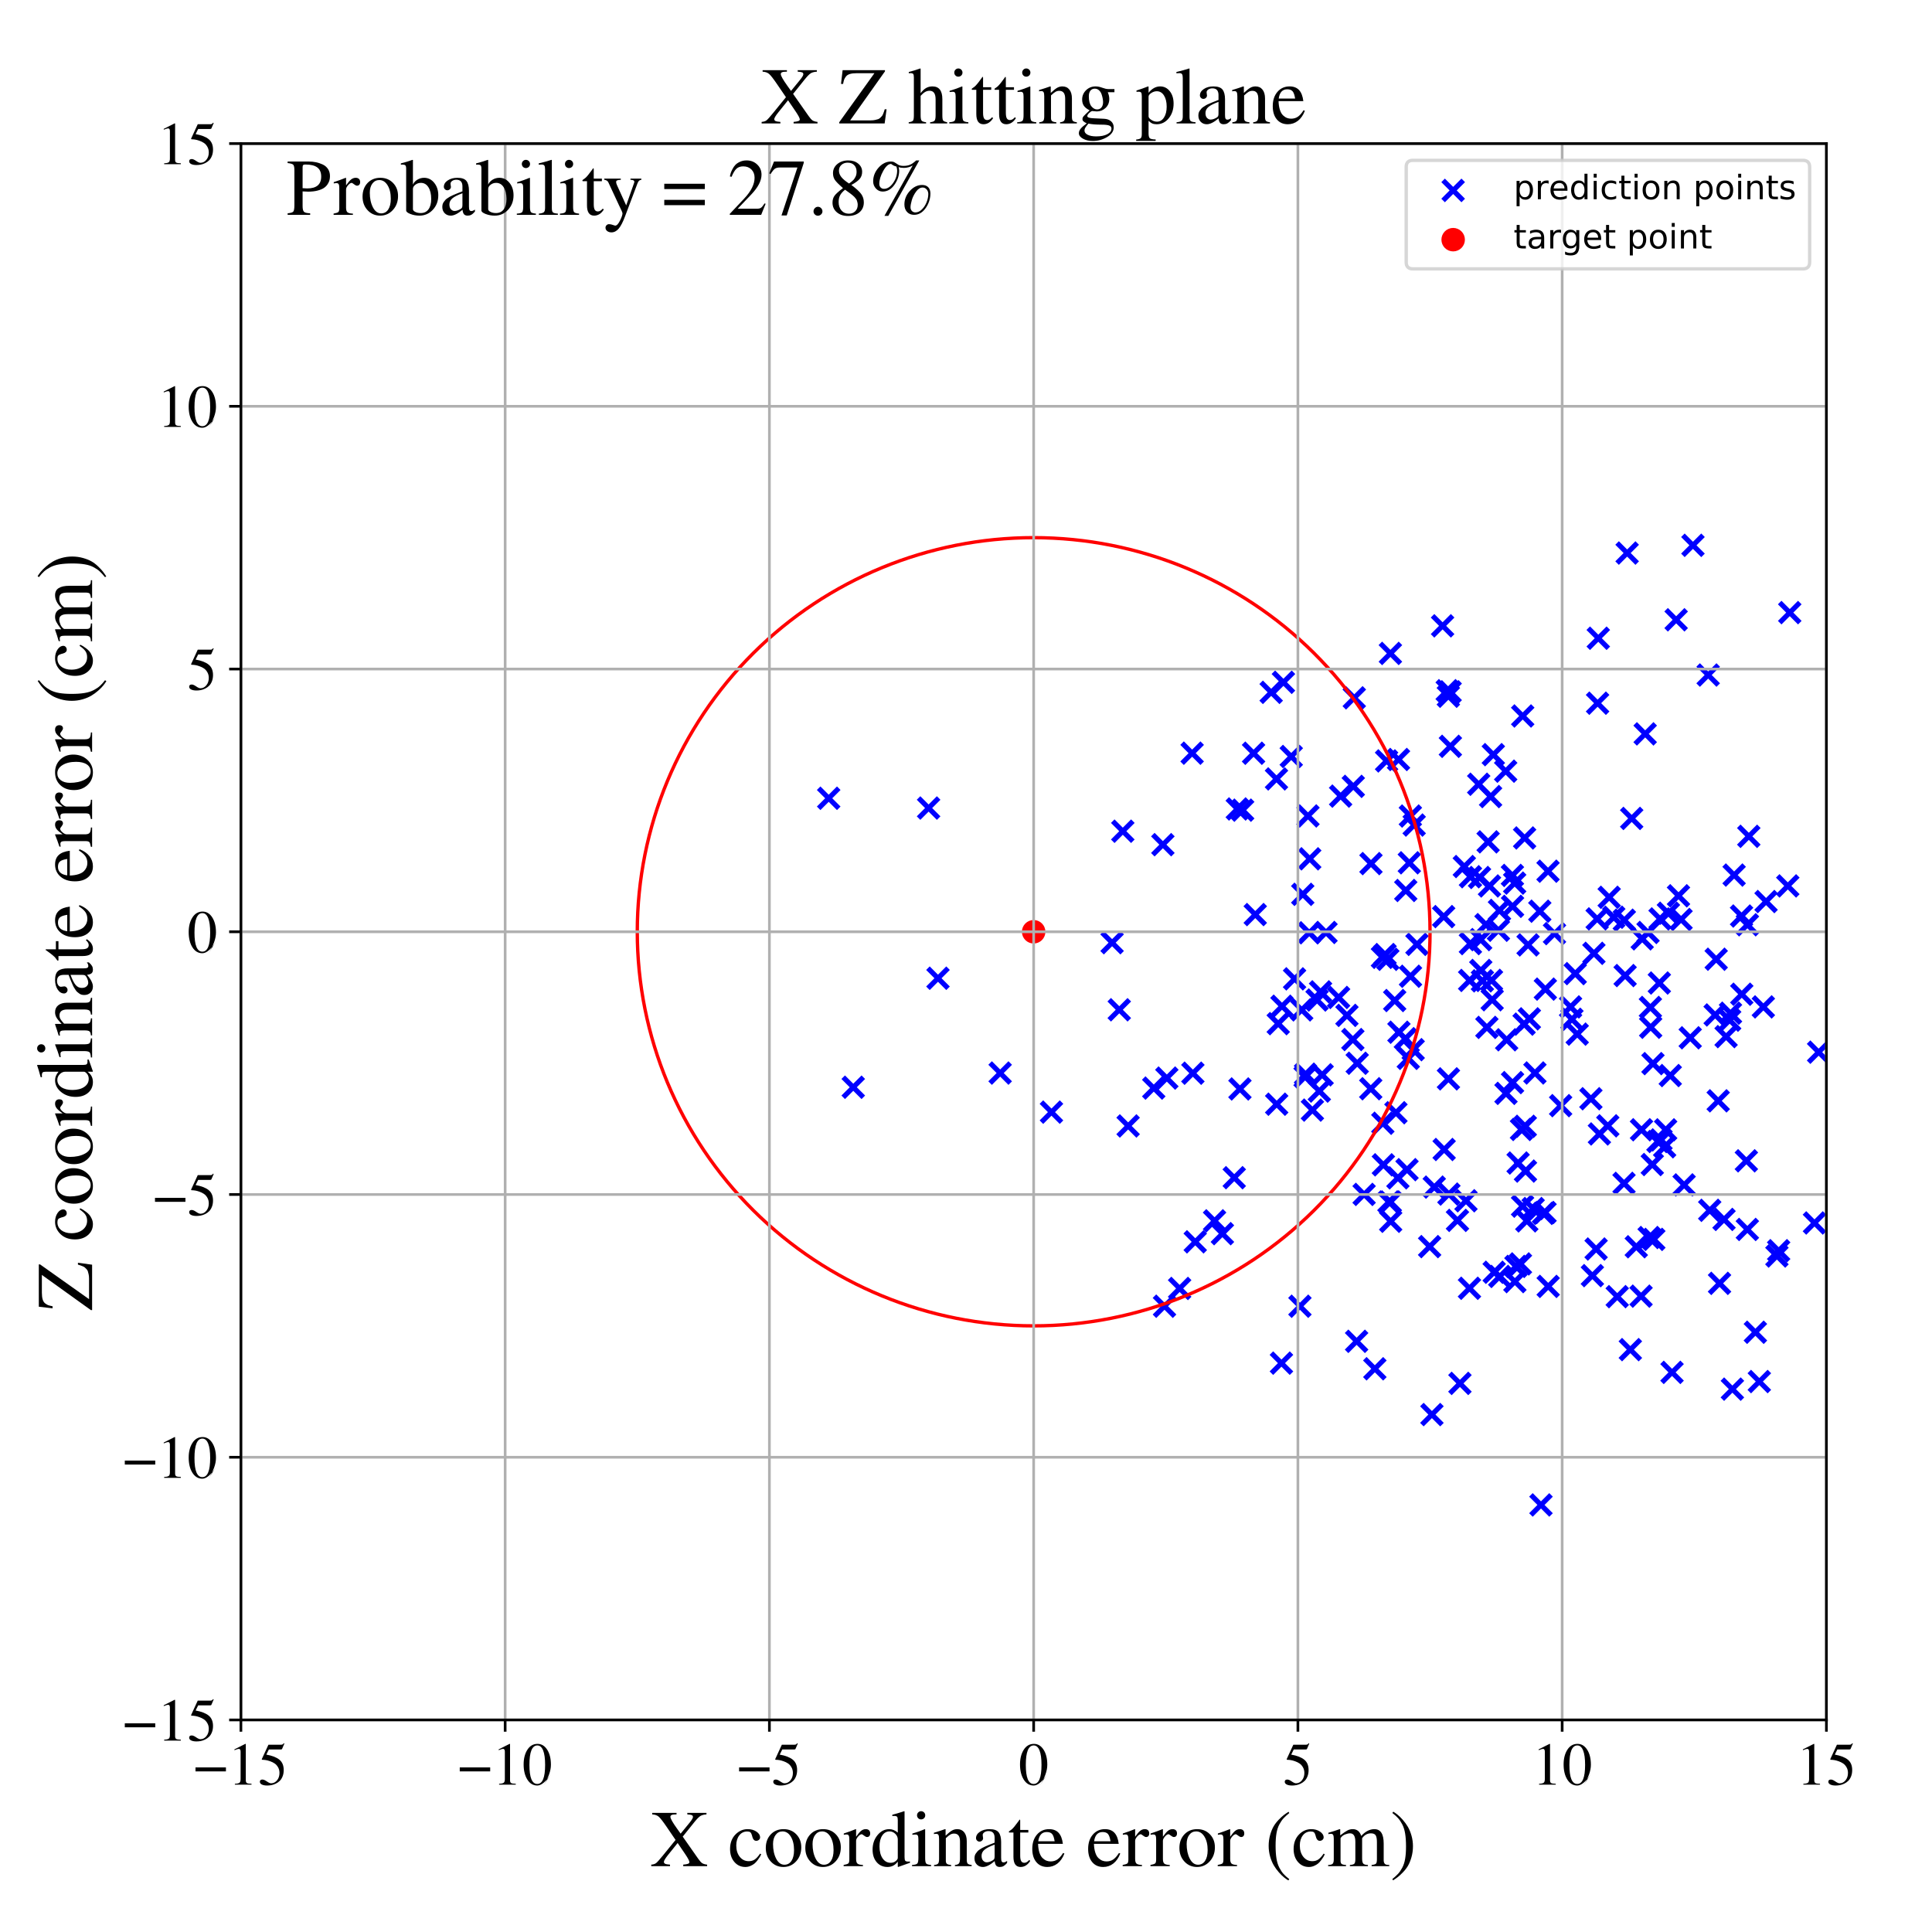<?xml version="1.0" encoding="utf-8" standalone="no"?>
<!DOCTYPE svg PUBLIC "-//W3C//DTD SVG 1.1//EN"
  "http://www.w3.org/Graphics/SVG/1.1/DTD/svg11.dtd">
<!-- Created with matplotlib (https://matplotlib.org/) -->
<svg height="576pt" version="1.1" viewBox="0 0 576 576" width="576pt" xmlns="http://www.w3.org/2000/svg" xmlns:xlink="http://www.w3.org/1999/xlink">
 <defs>
  <style type="text/css">
*{stroke-linecap:butt;stroke-linejoin:round;}
  </style>
 </defs>
 <g id="figure_1">
  <g id="patch_1">
   <path d="M 0 576 
L 576 576 
L 576 0 
L 0 0 
z
" style="fill:#ffffff;"/>
  </g>
  <g id="axes_1">
   <g id="patch_2">
    <path d="M 71.822 512.784 
L 544.52 512.784 
L 544.52 42.802 
L 71.822 42.802 
z
" style="fill:#ffffff;"/>
   </g>
   <g id="PathCollection_1">
    <defs>
     <path d="M -3 3 
L 3 -3 
M -3 -3 
L 3 3 
" id="m27d03c1937" style="stroke:#0000ff;stroke-width:1.5;"/>
    </defs>
    <g clip-path="url(#p5dd47e678c)">
     <use style="fill:#0000ff;stroke:#0000ff;stroke-width:1.5;" x="419.109" xlink:href="#m27d03c1937" y="265.481"/>
     <use style="fill:#0000ff;stroke:#0000ff;stroke-width:1.5;" x="347.878" xlink:href="#m27d03c1937" y="321.415"/>
     <use style="fill:#0000ff;stroke:#0000ff;stroke-width:1.5;" x="444.073" xlink:href="#m27d03c1937" y="264.134"/>
     <use style="fill:#0000ff;stroke:#0000ff;stroke-width:1.5;" x="455.574" xlink:href="#m27d03c1937" y="281.715"/>
     <use style="fill:#0000ff;stroke:#0000ff;stroke-width:1.5;" x="416.77" xlink:href="#m27d03c1937" y="351.154"/>
     <use style="fill:#0000ff;stroke:#0000ff;stroke-width:1.5;" x="389.098" xlink:href="#m27d03c1937" y="321.064"/>
     <use style="fill:#0000ff;stroke:#0000ff;stroke-width:1.5;" x="441.478" xlink:href="#m27d03c1937" y="289.328"/>
     <use style="fill:#0000ff;stroke:#0000ff;stroke-width:1.5;" x="441.438" xlink:href="#m27d03c1937" y="280.132"/>
     <use style="fill:#0000ff;stroke:#0000ff;stroke-width:1.5;" x="453.975" xlink:href="#m27d03c1937" y="213.46"/>
     <use style="fill:#0000ff;stroke:#0000ff;stroke-width:1.5;" x="526.525" xlink:href="#m27d03c1937" y="268.782"/>
     <use style="fill:#0000ff;stroke:#0000ff;stroke-width:1.5;" x="504.733" xlink:href="#m27d03c1937" y="162.579"/>
     <use style="fill:#0000ff;stroke:#0000ff;stroke-width:1.5;" x="452.605" xlink:href="#m27d03c1937" y="346.737"/>
     <use style="fill:#0000ff;stroke:#0000ff;stroke-width:1.5;" x="492.046" xlink:href="#m27d03c1937" y="300.355"/>
     <use style="fill:#0000ff;stroke:#0000ff;stroke-width:1.5;" x="392.664" xlink:href="#m27d03c1937" y="298.14"/>
     <use style="fill:#0000ff;stroke:#0000ff;stroke-width:1.5;" x="738.191" xlink:href="#m27d03c1937" y="359.747"/>
     <use style="fill:#0000ff;stroke:#0000ff;stroke-width:1.5;" x="496.291" xlink:href="#m27d03c1937" y="341.895"/>
     <use style="fill:#0000ff;stroke:#0000ff;stroke-width:1.5;" x="443.293" xlink:href="#m27d03c1937" y="306.305"/>
     <use style="fill:#0000ff;stroke:#0000ff;stroke-width:1.5;" x="401.572" xlink:href="#m27d03c1937" y="302.722"/>
     <use style="fill:#0000ff;stroke:#0000ff;stroke-width:1.5;" x="412.434" xlink:href="#m27d03c1937" y="347.276"/>
     <use style="fill:#0000ff;stroke:#0000ff;stroke-width:1.5;" x="313.483" xlink:href="#m27d03c1937" y="331.566"/>
     <use style="fill:#0000ff;stroke:#0000ff;stroke-width:1.5;" x="463.453" xlink:href="#m27d03c1937" y="278.345"/>
     <use style="fill:#0000ff;stroke:#0000ff;stroke-width:1.5;" x="516.49" xlink:href="#m27d03c1937" y="414.152"/>
     <use style="fill:#0000ff;stroke:#0000ff;stroke-width:1.5;" x="347.179" xlink:href="#m27d03c1937" y="389.434"/>
     <use style="fill:#0000ff;stroke:#0000ff;stroke-width:1.5;" x="479.758" xlink:href="#m27d03c1937" y="267.519"/>
     <use style="fill:#0000ff;stroke:#0000ff;stroke-width:1.5;" x="346.694" xlink:href="#m27d03c1937" y="251.827"/>
     <use style="fill:#0000ff;stroke:#0000ff;stroke-width:1.5;" x="430.089" xlink:href="#m27d03c1937" y="186.584"/>
     <use style="fill:#0000ff;stroke:#0000ff;stroke-width:1.5;" x="511.345" xlink:href="#m27d03c1937" y="302.591"/>
     <use style="fill:#0000ff;stroke:#0000ff;stroke-width:1.5;" x="474.751" xlink:href="#m27d03c1937" y="380.31"/>
     <use style="fill:#0000ff;stroke:#0000ff;stroke-width:1.5;" x="502.097" xlink:href="#m27d03c1937" y="353.26"/>
     <use style="fill:#0000ff;stroke:#0000ff;stroke-width:1.5;" x="489.261" xlink:href="#m27d03c1937" y="386.43"/>
     <use style="fill:#0000ff;stroke:#0000ff;stroke-width:1.5;" x="460.636" xlink:href="#m27d03c1937" y="361.491"/>
     <use style="fill:#0000ff;stroke:#0000ff;stroke-width:1.5;" x="380.627" xlink:href="#m27d03c1937" y="329.202"/>
     <use style="fill:#0000ff;stroke:#0000ff;stroke-width:1.5;" x="384.971" xlink:href="#m27d03c1937" y="225.537"/>
     <use style="fill:#0000ff;stroke:#0000ff;stroke-width:1.5;" x="459.423" xlink:href="#m27d03c1937" y="448.676"/>
     <use style="fill:#0000ff;stroke:#0000ff;stroke-width:1.5;" x="417.072" xlink:href="#m27d03c1937" y="307.742"/>
     <use style="fill:#0000ff;stroke:#0000ff;stroke-width:1.5;" x="441.964" xlink:href="#m27d03c1937" y="292.426"/>
     <use style="fill:#0000ff;stroke:#0000ff;stroke-width:1.5;" x="279.649" xlink:href="#m27d03c1937" y="291.647"/>
     <use style="fill:#0000ff;stroke:#0000ff;stroke-width:1.5;" x="334.746" xlink:href="#m27d03c1937" y="247.814"/>
     <use style="fill:#0000ff;stroke:#0000ff;stroke-width:1.5;" x="492.608" xlink:href="#m27d03c1937" y="347.193"/>
     <use style="fill:#0000ff;stroke:#0000ff;stroke-width:1.5;" x="385.962" xlink:href="#m27d03c1937" y="291.829"/>
     <use style="fill:#0000ff;stroke:#0000ff;stroke-width:1.5;" x="524.518" xlink:href="#m27d03c1937" y="411.891"/>
     <use style="fill:#0000ff;stroke:#0000ff;stroke-width:1.5;" x="331.56" xlink:href="#m27d03c1937" y="281.046"/>
     <use style="fill:#0000ff;stroke:#0000ff;stroke-width:1.5;" x="450.945" xlink:href="#m27d03c1937" y="270.214"/>
     <use style="fill:#0000ff;stroke:#0000ff;stroke-width:1.5;" x="438.38" xlink:href="#m27d03c1937" y="281.321"/>
     <use style="fill:#0000ff;stroke:#0000ff;stroke-width:1.5;" x="438.103" xlink:href="#m27d03c1937" y="384.082"/>
     <use style="fill:#0000ff;stroke:#0000ff;stroke-width:1.5;" x="461.571" xlink:href="#m27d03c1937" y="383.522"/>
     <use style="fill:#0000ff;stroke:#0000ff;stroke-width:1.5;" x="675.183" xlink:href="#m27d03c1937" y="372.399"/>
     <use style="fill:#0000ff;stroke:#0000ff;stroke-width:1.5;" x="447.049" xlink:href="#m27d03c1937" y="271.423"/>
     <use style="fill:#0000ff;stroke:#0000ff;stroke-width:1.5;" x="414.517" xlink:href="#m27d03c1937" y="358.35"/>
     <use style="fill:#0000ff;stroke:#0000ff;stroke-width:1.5;" x="413.394" xlink:href="#m27d03c1937" y="226.856"/>
     <use style="fill:#0000ff;stroke:#0000ff;stroke-width:1.5;" x="450.906" xlink:href="#m27d03c1937" y="260.995"/>
     <use style="fill:#0000ff;stroke:#0000ff;stroke-width:1.5;" x="418.99" xlink:href="#m27d03c1937" y="309.668"/>
     <use style="fill:#0000ff;stroke:#0000ff;stroke-width:1.5;" x="434.526" xlink:href="#m27d03c1937" y="363.84"/>
     <use style="fill:#0000ff;stroke:#0000ff;stroke-width:1.5;" x="412.153" xlink:href="#m27d03c1937" y="285.421"/>
     <use style="fill:#0000ff;stroke:#0000ff;stroke-width:1.5;" x="431.831" xlink:href="#m27d03c1937" y="321.646"/>
     <use style="fill:#0000ff;stroke:#0000ff;stroke-width:1.5;" x="356.347" xlink:href="#m27d03c1937" y="370.231"/>
     <use style="fill:#0000ff;stroke:#0000ff;stroke-width:1.5;" x="436.566" xlink:href="#m27d03c1937" y="258.347"/>
     <use style="fill:#0000ff;stroke:#0000ff;stroke-width:1.5;" x="520.952" xlink:href="#m27d03c1937" y="366.542"/>
     <use style="fill:#0000ff;stroke:#0000ff;stroke-width:1.5;" x="447.123" xlink:href="#m27d03c1937" y="380.552"/>
     <use style="fill:#0000ff;stroke:#0000ff;stroke-width:1.5;" x="512.658" xlink:href="#m27d03c1937" y="382.614"/>
     <use style="fill:#0000ff;stroke:#0000ff;stroke-width:1.5;" x="520.655" xlink:href="#m27d03c1937" y="346.08"/>
     <use style="fill:#0000ff;stroke:#0000ff;stroke-width:1.5;" x="455.199" xlink:href="#m27d03c1937" y="363.986"/>
     <use style="fill:#0000ff;stroke:#0000ff;stroke-width:1.5;" x="673.713" xlink:href="#m27d03c1937" y="142.287"/>
     <use style="fill:#0000ff;stroke:#0000ff;stroke-width:1.5;" x="374.239" xlink:href="#m27d03c1937" y="272.665"/>
     <use style="fill:#0000ff;stroke:#0000ff;stroke-width:1.5;" x="443.665" xlink:href="#m27d03c1937" y="250.992"/>
     <use style="fill:#0000ff;stroke:#0000ff;stroke-width:1.5;" x="388.4" xlink:href="#m27d03c1937" y="266.636"/>
     <use style="fill:#0000ff;stroke:#0000ff;stroke-width:1.5;" x="247.065" xlink:href="#m27d03c1937" y="237.993"/>
     <use style="fill:#0000ff;stroke:#0000ff;stroke-width:1.5;" x="355.639" xlink:href="#m27d03c1937" y="319.958"/>
     <use style="fill:#0000ff;stroke:#0000ff;stroke-width:1.5;" x="494.923" xlink:href="#m27d03c1937" y="273.962"/>
     <use style="fill:#0000ff;stroke:#0000ff;stroke-width:1.5;" x="445.468" xlink:href="#m27d03c1937" y="379.307"/>
     <use style="fill:#0000ff;stroke:#0000ff;stroke-width:1.5;" x="403.469" xlink:href="#m27d03c1937" y="234.443"/>
     <use style="fill:#0000ff;stroke:#0000ff;stroke-width:1.5;" x="469.632" xlink:href="#m27d03c1937" y="290.268"/>
     <use style="fill:#0000ff;stroke:#0000ff;stroke-width:1.5;" x="443.03" xlink:href="#m27d03c1937" y="275.665"/>
     <use style="fill:#0000ff;stroke:#0000ff;stroke-width:1.5;" x="513.995" xlink:href="#m27d03c1937" y="363.554"/>
     <use style="fill:#0000ff;stroke:#0000ff;stroke-width:1.5;" x="474.307" xlink:href="#m27d03c1937" y="327.57"/>
     <use style="fill:#0000ff;stroke:#0000ff;stroke-width:1.5;" x="503.92" xlink:href="#m27d03c1937" y="309.404"/>
     <use style="fill:#0000ff;stroke:#0000ff;stroke-width:1.5;" x="427.608" xlink:href="#m27d03c1937" y="353.916"/>
     <use style="fill:#0000ff;stroke:#0000ff;stroke-width:1.5;" x="484.51" xlink:href="#m27d03c1937" y="290.85"/>
     <use style="fill:#0000ff;stroke:#0000ff;stroke-width:1.5;" x="399.693" xlink:href="#m27d03c1937" y="237.353"/>
     <use style="fill:#0000ff;stroke:#0000ff;stroke-width:1.5;" x="415.81" xlink:href="#m27d03c1937" y="298.293"/>
     <use style="fill:#0000ff;stroke:#0000ff;stroke-width:1.5;" x="414.085" xlink:href="#m27d03c1937" y="358.345"/>
     <use style="fill:#0000ff;stroke:#0000ff;stroke-width:1.5;" x="555.993" xlink:href="#m27d03c1937" y="266.2"/>
     <use style="fill:#0000ff;stroke:#0000ff;stroke-width:1.5;" x="489.388" xlink:href="#m27d03c1937" y="336.822"/>
     <use style="fill:#0000ff;stroke:#0000ff;stroke-width:1.5;" x="460.728" xlink:href="#m27d03c1937" y="294.891"/>
     <use style="fill:#0000ff;stroke:#0000ff;stroke-width:1.5;" x="489.602" xlink:href="#m27d03c1937" y="279.904"/>
     <use style="fill:#0000ff;stroke:#0000ff;stroke-width:1.5;" x="382.635" xlink:href="#m27d03c1937" y="203.42"/>
     <use style="fill:#0000ff;stroke:#0000ff;stroke-width:1.5;" x="333.694" xlink:href="#m27d03c1937" y="301.052"/>
     <use style="fill:#0000ff;stroke:#0000ff;stroke-width:1.5;" x="490.487" xlink:href="#m27d03c1937" y="218.797"/>
     <use style="fill:#0000ff;stroke:#0000ff;stroke-width:1.5;" x="412.943" xlink:href="#m27d03c1937" y="284.589"/>
     <use style="fill:#0000ff;stroke:#0000ff;stroke-width:1.5;" x="509.73" xlink:href="#m27d03c1937" y="360.84"/>
     <use style="fill:#0000ff;stroke:#0000ff;stroke-width:1.5;" x="487.837" xlink:href="#m27d03c1937" y="371.705"/>
     <use style="fill:#0000ff;stroke:#0000ff;stroke-width:1.5;" x="451.642" xlink:href="#m27d03c1937" y="382.097"/>
     <use style="fill:#0000ff;stroke:#0000ff;stroke-width:1.5;" x="476.509" xlink:href="#m27d03c1937" y="190.282"/>
     <use style="fill:#0000ff;stroke:#0000ff;stroke-width:1.5;" x="431.466" xlink:href="#m27d03c1937" y="205.927"/>
     <use style="fill:#0000ff;stroke:#0000ff;stroke-width:1.5;" x="525.718" xlink:href="#m27d03c1937" y="300.196"/>
     <use style="fill:#0000ff;stroke:#0000ff;stroke-width:1.5;" x="586.055" xlink:href="#m27d03c1937" y="264.693"/>
     <use style="fill:#0000ff;stroke:#0000ff;stroke-width:1.5;" x="481.115" xlink:href="#m27d03c1937" y="273.465"/>
     <use style="fill:#0000ff;stroke:#0000ff;stroke-width:1.5;" x="413.766" xlink:href="#m27d03c1937" y="286.008"/>
     <use style="fill:#0000ff;stroke:#0000ff;stroke-width:1.5;" x="420.481" xlink:href="#m27d03c1937" y="243.289"/>
     <use style="fill:#0000ff;stroke:#0000ff;stroke-width:1.5;" x="492.811" xlink:href="#m27d03c1937" y="317.105"/>
     <use style="fill:#0000ff;stroke:#0000ff;stroke-width:1.5;" x="437.061" xlink:href="#m27d03c1937" y="357.988"/>
     <use style="fill:#0000ff;stroke:#0000ff;stroke-width:1.5;" x="390.337" xlink:href="#m27d03c1937" y="278.096"/>
     <use style="fill:#0000ff;stroke:#0000ff;stroke-width:1.5;" x="514.615" xlink:href="#m27d03c1937" y="309.054"/>
     <use style="fill:#0000ff;stroke:#0000ff;stroke-width:1.5;" x="438.391" xlink:href="#m27d03c1937" y="261.387"/>
     <use style="fill:#0000ff;stroke:#0000ff;stroke-width:1.5;" x="422.447" xlink:href="#m27d03c1937" y="281.549"/>
     <use style="fill:#0000ff;stroke:#0000ff;stroke-width:1.5;" x="393.71" xlink:href="#m27d03c1937" y="295.71"/>
     <use style="fill:#0000ff;stroke:#0000ff;stroke-width:1.5;" x="391.279" xlink:href="#m27d03c1937" y="330.96"/>
     <use style="fill:#0000ff;stroke:#0000ff;stroke-width:1.5;" x="380.567" xlink:href="#m27d03c1937" y="232.222"/>
     <use style="fill:#0000ff;stroke:#0000ff;stroke-width:1.5;" x="378.988" xlink:href="#m27d03c1937" y="206.411"/>
     <use style="fill:#0000ff;stroke:#0000ff;stroke-width:1.5;" x="416.178" xlink:href="#m27d03c1937" y="331.743"/>
     <use style="fill:#0000ff;stroke:#0000ff;stroke-width:1.5;" x="497.969" xlink:href="#m27d03c1937" y="320.661"/>
     <use style="fill:#0000ff;stroke:#0000ff;stroke-width:1.5;" x="399.084" xlink:href="#m27d03c1937" y="297.374"/>
     <use style="fill:#0000ff;stroke:#0000ff;stroke-width:1.5;" x="276.85" xlink:href="#m27d03c1937" y="240.908"/>
     <use style="fill:#0000ff;stroke:#0000ff;stroke-width:1.5;" x="408.672" xlink:href="#m27d03c1937" y="324.587"/>
     <use style="fill:#0000ff;stroke:#0000ff;stroke-width:1.5;" x="509.269" xlink:href="#m27d03c1937" y="201.251"/>
     <use style="fill:#0000ff;stroke:#0000ff;stroke-width:1.5;" x="445.215" xlink:href="#m27d03c1937" y="224.989"/>
     <use style="fill:#0000ff;stroke:#0000ff;stroke-width:1.5;" x="426.227" xlink:href="#m27d03c1937" y="371.661"/>
     <use style="fill:#0000ff;stroke:#0000ff;stroke-width:1.5;" x="476.301" xlink:href="#m27d03c1937" y="209.65"/>
     <use style="fill:#0000ff;stroke:#0000ff;stroke-width:1.5;" x="520.962" xlink:href="#m27d03c1937" y="275.702"/>
     <use style="fill:#0000ff;stroke:#0000ff;stroke-width:1.5;" x="419.857" xlink:href="#m27d03c1937" y="315.536"/>
     <use style="fill:#0000ff;stroke:#0000ff;stroke-width:1.5;" x="453.931" xlink:href="#m27d03c1937" y="359.601"/>
     <use style="fill:#0000ff;stroke:#0000ff;stroke-width:1.5;" x="519.287" xlink:href="#m27d03c1937" y="296.416"/>
     <use style="fill:#0000ff;stroke:#0000ff;stroke-width:1.5;" x="542.2" xlink:href="#m27d03c1937" y="313.693"/>
     <use style="fill:#0000ff;stroke:#0000ff;stroke-width:1.5;" x="444.398" xlink:href="#m27d03c1937" y="237.487"/>
     <use style="fill:#0000ff;stroke:#0000ff;stroke-width:1.5;" x="394.186" xlink:href="#m27d03c1937" y="320.445"/>
     <use style="fill:#0000ff;stroke:#0000ff;stroke-width:1.5;" x="432.343" xlink:href="#m27d03c1937" y="206.266"/>
     <use style="fill:#0000ff;stroke:#0000ff;stroke-width:1.5;" x="389.233" xlink:href="#m27d03c1937" y="320.253"/>
     <use style="fill:#0000ff;stroke:#0000ff;stroke-width:1.5;" x="336.334" xlink:href="#m27d03c1937" y="335.687"/>
     <use style="fill:#0000ff;stroke:#0000ff;stroke-width:1.5;" x="529.76" xlink:href="#m27d03c1937" y="374.463"/>
     <use style="fill:#0000ff;stroke:#0000ff;stroke-width:1.5;" x="430.553" xlink:href="#m27d03c1937" y="342.706"/>
     <use style="fill:#0000ff;stroke:#0000ff;stroke-width:1.5;" x="616.815" xlink:href="#m27d03c1937" y="348.327"/>
     <use style="fill:#0000ff;stroke:#0000ff;stroke-width:1.5;" x="485.111" xlink:href="#m27d03c1937" y="164.881"/>
     <use style="fill:#0000ff;stroke:#0000ff;stroke-width:1.5;" x="551.829" xlink:href="#m27d03c1937" y="302.337"/>
     <use style="fill:#0000ff;stroke:#0000ff;stroke-width:1.5;" x="497.409" xlink:href="#m27d03c1937" y="272.272"/>
     <use style="fill:#0000ff;stroke:#0000ff;stroke-width:1.5;" x="444.877" xlink:href="#m27d03c1937" y="298.06"/>
     <use style="fill:#0000ff;stroke:#0000ff;stroke-width:1.5;" x="465.284" xlink:href="#m27d03c1937" y="329.631"/>
     <use style="fill:#0000ff;stroke:#0000ff;stroke-width:1.5;" x="457.616" xlink:href="#m27d03c1937" y="319.89"/>
     <use style="fill:#0000ff;stroke:#0000ff;stroke-width:1.5;" x="511.661" xlink:href="#m27d03c1937" y="285.981"/>
     <use style="fill:#0000ff;stroke:#0000ff;stroke-width:1.5;" x="412.274" xlink:href="#m27d03c1937" y="334.885"/>
     <use style="fill:#0000ff;stroke:#0000ff;stroke-width:1.5;" x="454.545" xlink:href="#m27d03c1937" y="249.823"/>
     <use style="fill:#0000ff;stroke:#0000ff;stroke-width:1.5;" x="493.062" xlink:href="#m27d03c1937" y="369.506"/>
     <use style="fill:#0000ff;stroke:#0000ff;stroke-width:1.5;" x="486.47" xlink:href="#m27d03c1937" y="244.002"/>
     <use style="fill:#0000ff;stroke:#0000ff;stroke-width:1.5;" x="454.388" xlink:href="#m27d03c1937" y="305.329"/>
     <use style="fill:#0000ff;stroke:#0000ff;stroke-width:1.5;" x="362.106" xlink:href="#m27d03c1937" y="363.974"/>
     <use style="fill:#0000ff;stroke:#0000ff;stroke-width:1.5;" x="408.735" xlink:href="#m27d03c1937" y="257.467"/>
     <use style="fill:#0000ff;stroke:#0000ff;stroke-width:1.5;" x="368.884" xlink:href="#m27d03c1937" y="241.18"/>
     <use style="fill:#0000ff;stroke:#0000ff;stroke-width:1.5;" x="476.174" xlink:href="#m27d03c1937" y="273.952"/>
     <use style="fill:#0000ff;stroke:#0000ff;stroke-width:1.5;" x="435.258" xlink:href="#m27d03c1937" y="412.437"/>
     <use style="fill:#0000ff;stroke:#0000ff;stroke-width:1.5;" x="500.419" xlink:href="#m27d03c1937" y="267.07"/>
     <use style="fill:#0000ff;stroke:#0000ff;stroke-width:1.5;" x="476.84" xlink:href="#m27d03c1937" y="338.072"/>
     <use style="fill:#0000ff;stroke:#0000ff;stroke-width:1.5;" x="457.087" xlink:href="#m27d03c1937" y="360.312"/>
     <use style="fill:#0000ff;stroke:#0000ff;stroke-width:1.5;" x="491.665" xlink:href="#m27d03c1937" y="368.951"/>
     <use style="fill:#0000ff;stroke:#0000ff;stroke-width:1.5;" x="459.072" xlink:href="#m27d03c1937" y="271.662"/>
     <use style="fill:#0000ff;stroke:#0000ff;stroke-width:1.5;" x="460.166" xlink:href="#m27d03c1937" y="361.751"/>
     <use style="fill:#0000ff;stroke:#0000ff;stroke-width:1.5;" x="450.944" xlink:href="#m27d03c1937" y="322.758"/>
     <use style="fill:#0000ff;stroke:#0000ff;stroke-width:1.5;" x="519.218" xlink:href="#m27d03c1937" y="273.103"/>
     <use style="fill:#0000ff;stroke:#0000ff;stroke-width:1.5;" x="370.478" xlink:href="#m27d03c1937" y="241.537"/>
     <use style="fill:#0000ff;stroke:#0000ff;stroke-width:1.5;" x="388.093" xlink:href="#m27d03c1937" y="301.084"/>
     <use style="fill:#0000ff;stroke:#0000ff;stroke-width:1.5;" x="420.171" xlink:href="#m27d03c1937" y="257.231"/>
     <use style="fill:#0000ff;stroke:#0000ff;stroke-width:1.5;" x="404.639" xlink:href="#m27d03c1937" y="316.994"/>
     <use style="fill:#0000ff;stroke:#0000ff;stroke-width:1.5;" x="533.59" xlink:href="#m27d03c1937" y="182.64"/>
     <use style="fill:#0000ff;stroke:#0000ff;stroke-width:1.5;" x="369.673" xlink:href="#m27d03c1937" y="324.656"/>
     <use style="fill:#0000ff;stroke:#0000ff;stroke-width:1.5;" x="499.726" xlink:href="#m27d03c1937" y="184.782"/>
     <use style="fill:#0000ff;stroke:#0000ff;stroke-width:1.5;" x="404.457" xlink:href="#m27d03c1937" y="399.892"/>
     <use style="fill:#0000ff;stroke:#0000ff;stroke-width:1.5;" x="517.006" xlink:href="#m27d03c1937" y="260.891"/>
     <use style="fill:#0000ff;stroke:#0000ff;stroke-width:1.5;" x="438.157" xlink:href="#m27d03c1937" y="292.303"/>
     <use style="fill:#0000ff;stroke:#0000ff;stroke-width:1.5;" x="448.901" xlink:href="#m27d03c1937" y="229.912"/>
     <use style="fill:#0000ff;stroke:#0000ff;stroke-width:1.5;" x="393.338" xlink:href="#m27d03c1937" y="325.293"/>
     <use style="fill:#0000ff;stroke:#0000ff;stroke-width:1.5;" x="468.245" xlink:href="#m27d03c1937" y="300.194"/>
     <use style="fill:#0000ff;stroke:#0000ff;stroke-width:1.5;" x="573.397" xlink:href="#m27d03c1937" y="345.595"/>
     <use style="fill:#0000ff;stroke:#0000ff;stroke-width:1.5;" x="444.67" xlink:href="#m27d03c1937" y="292.282"/>
     <use style="fill:#0000ff;stroke:#0000ff;stroke-width:1.5;" x="533.003" xlink:href="#m27d03c1937" y="264.124"/>
     <use style="fill:#0000ff;stroke:#0000ff;stroke-width:1.5;" x="540.965" xlink:href="#m27d03c1937" y="364.61"/>
     <use style="fill:#0000ff;stroke:#0000ff;stroke-width:1.5;" x="382.049" xlink:href="#m27d03c1937" y="406.4"/>
     <use style="fill:#0000ff;stroke:#0000ff;stroke-width:1.5;" x="461.524" xlink:href="#m27d03c1937" y="259.736"/>
     <use style="fill:#0000ff;stroke:#0000ff;stroke-width:1.5;" x="494.288" xlink:href="#m27d03c1937" y="340.324"/>
     <use style="fill:#0000ff;stroke:#0000ff;stroke-width:1.5;" x="523.346" xlink:href="#m27d03c1937" y="397.191"/>
     <use style="fill:#0000ff;stroke:#0000ff;stroke-width:1.5;" x="492.125" xlink:href="#m27d03c1937" y="306.268"/>
     <use style="fill:#0000ff;stroke:#0000ff;stroke-width:1.5;" x="421.619" xlink:href="#m27d03c1937" y="245.981"/>
     <use style="fill:#0000ff;stroke:#0000ff;stroke-width:1.5;" x="515.681" xlink:href="#m27d03c1937" y="304.155"/>
     <use style="fill:#0000ff;stroke:#0000ff;stroke-width:1.5;" x="367.978" xlink:href="#m27d03c1937" y="351.114"/>
     <use style="fill:#0000ff;stroke:#0000ff;stroke-width:1.5;" x="484.266" xlink:href="#m27d03c1937" y="274.349"/>
     <use style="fill:#0000ff;stroke:#0000ff;stroke-width:1.5;" x="512.26" xlink:href="#m27d03c1937" y="328.198"/>
     <use style="fill:#0000ff;stroke:#0000ff;stroke-width:1.5;" x="403.767" xlink:href="#m27d03c1937" y="208.051"/>
     <use style="fill:#0000ff;stroke:#0000ff;stroke-width:1.5;" x="406.695" xlink:href="#m27d03c1937" y="356.097"/>
     <use style="fill:#0000ff;stroke:#0000ff;stroke-width:1.5;" x="454.751" xlink:href="#m27d03c1937" y="335.79"/>
     <use style="fill:#0000ff;stroke:#0000ff;stroke-width:1.5;" x="455.958" xlink:href="#m27d03c1937" y="303.753"/>
     <use style="fill:#0000ff;stroke:#0000ff;stroke-width:1.5;" x="387.557" xlink:href="#m27d03c1937" y="389.434"/>
     <use style="fill:#0000ff;stroke:#0000ff;stroke-width:1.5;" x="521.381" xlink:href="#m27d03c1937" y="249.341"/>
     <use style="fill:#0000ff;stroke:#0000ff;stroke-width:1.5;" x="451.949" xlink:href="#m27d03c1937" y="377.564"/>
     <use style="fill:#0000ff;stroke:#0000ff;stroke-width:1.5;" x="395.337" xlink:href="#m27d03c1937" y="278.003"/>
     <use style="fill:#0000ff;stroke:#0000ff;stroke-width:1.5;" x="482.158" xlink:href="#m27d03c1937" y="386.577"/>
     <use style="fill:#0000ff;stroke:#0000ff;stroke-width:1.5;" x="254.388" xlink:href="#m27d03c1937" y="324.151"/>
     <use style="fill:#0000ff;stroke:#0000ff;stroke-width:1.5;" x="484.18" xlink:href="#m27d03c1937" y="352.801"/>
     <use style="fill:#0000ff;stroke:#0000ff;stroke-width:1.5;" x="426.908" xlink:href="#m27d03c1937" y="421.738"/>
     <use style="fill:#0000ff;stroke:#0000ff;stroke-width:1.5;" x="449.191" xlink:href="#m27d03c1937" y="309.996"/>
     <use style="fill:#0000ff;stroke:#0000ff;stroke-width:1.5;" x="496.593" xlink:href="#m27d03c1937" y="336.847"/>
     <use style="fill:#0000ff;stroke:#0000ff;stroke-width:1.5;" x="453.607" xlink:href="#m27d03c1937" y="336.735"/>
     <use style="fill:#0000ff;stroke:#0000ff;stroke-width:1.5;" x="475.205" xlink:href="#m27d03c1937" y="284.22"/>
     <use style="fill:#0000ff;stroke:#0000ff;stroke-width:1.5;" x="501.185" xlink:href="#m27d03c1937" y="274.129"/>
     <use style="fill:#0000ff;stroke:#0000ff;stroke-width:1.5;" x="355.419" xlink:href="#m27d03c1937" y="224.547"/>
     <use style="fill:#0000ff;stroke:#0000ff;stroke-width:1.5;" x="453.3" xlink:href="#m27d03c1937" y="376.818"/>
     <use style="fill:#0000ff;stroke:#0000ff;stroke-width:1.5;" x="416.944" xlink:href="#m27d03c1937" y="226.43"/>
     <use style="fill:#0000ff;stroke:#0000ff;stroke-width:1.5;" x="432.413" xlink:href="#m27d03c1937" y="222.507"/>
     <use style="fill:#0000ff;stroke:#0000ff;stroke-width:1.5;" x="373.737" xlink:href="#m27d03c1937" y="224.566"/>
     <use style="fill:#0000ff;stroke:#0000ff;stroke-width:1.5;" x="421.32" xlink:href="#m27d03c1937" y="312.944"/>
     <use style="fill:#0000ff;stroke:#0000ff;stroke-width:1.5;" x="364.44" xlink:href="#m27d03c1937" y="367.798"/>
     <use style="fill:#0000ff;stroke:#0000ff;stroke-width:1.5;" x="440.856" xlink:href="#m27d03c1937" y="233.813"/>
     <use style="fill:#0000ff;stroke:#0000ff;stroke-width:1.5;" x="343.98" xlink:href="#m27d03c1937" y="324.397"/>
     <use style="fill:#0000ff;stroke:#0000ff;stroke-width:1.5;" x="382.201" xlink:href="#m27d03c1937" y="299.994"/>
     <use style="fill:#0000ff;stroke:#0000ff;stroke-width:1.5;" x="495.209" xlink:href="#m27d03c1937" y="339.848"/>
     <use style="fill:#0000ff;stroke:#0000ff;stroke-width:1.5;" x="414.614" xlink:href="#m27d03c1937" y="364.111"/>
     <use style="fill:#0000ff;stroke:#0000ff;stroke-width:1.5;" x="420.521" xlink:href="#m27d03c1937" y="291.061"/>
     <use style="fill:#0000ff;stroke:#0000ff;stroke-width:1.5;" x="403.334" xlink:href="#m27d03c1937" y="309.928"/>
     <use style="fill:#0000ff;stroke:#0000ff;stroke-width:1.5;" x="498.497" xlink:href="#m27d03c1937" y="409.155"/>
     <use style="fill:#0000ff;stroke:#0000ff;stroke-width:1.5;" x="491.343" xlink:href="#m27d03c1937" y="277.996"/>
     <use style="fill:#0000ff;stroke:#0000ff;stroke-width:1.5;" x="470.228" xlink:href="#m27d03c1937" y="308.311"/>
     <use style="fill:#0000ff;stroke:#0000ff;stroke-width:1.5;" x="479.345" xlink:href="#m27d03c1937" y="335.651"/>
     <use style="fill:#0000ff;stroke:#0000ff;stroke-width:1.5;" x="419.484" xlink:href="#m27d03c1937" y="348.716"/>
     <use style="fill:#0000ff;stroke:#0000ff;stroke-width:1.5;" x="351.688" xlink:href="#m27d03c1937" y="384.135"/>
     <use style="fill:#0000ff;stroke:#0000ff;stroke-width:1.5;" x="389.953" xlink:href="#m27d03c1937" y="243.264"/>
     <use style="fill:#0000ff;stroke:#0000ff;stroke-width:1.5;" x="381.091" xlink:href="#m27d03c1937" y="305.186"/>
     <use style="fill:#0000ff;stroke:#0000ff;stroke-width:1.5;" x="591.058" xlink:href="#m27d03c1937" y="379.506"/>
     <use style="fill:#0000ff;stroke:#0000ff;stroke-width:1.5;" x="431.807" xlink:href="#m27d03c1937" y="207.577"/>
     <use style="fill:#0000ff;stroke:#0000ff;stroke-width:1.5;" x="390.477" xlink:href="#m27d03c1937" y="256.045"/>
     <use style="fill:#0000ff;stroke:#0000ff;stroke-width:1.5;" x="409.891" xlink:href="#m27d03c1937" y="408.083"/>
     <use style="fill:#0000ff;stroke:#0000ff;stroke-width:1.5;" x="486.066" xlink:href="#m27d03c1937" y="402.372"/>
     <use style="fill:#0000ff;stroke:#0000ff;stroke-width:1.5;" x="454.804" xlink:href="#m27d03c1937" y="349.14"/>
     <use style="fill:#0000ff;stroke:#0000ff;stroke-width:1.5;" x="451.581" xlink:href="#m27d03c1937" y="263.287"/>
     <use style="fill:#0000ff;stroke:#0000ff;stroke-width:1.5;" x="431.971" xlink:href="#m27d03c1937" y="355.996"/>
     <use style="fill:#0000ff;stroke:#0000ff;stroke-width:1.5;" x="441.1" xlink:href="#m27d03c1937" y="261.613"/>
     <use style="fill:#0000ff;stroke:#0000ff;stroke-width:1.5;" x="298.185" xlink:href="#m27d03c1937" y="319.917"/>
     <use style="fill:#0000ff;stroke:#0000ff;stroke-width:1.5;" x="446.736" xlink:href="#m27d03c1937" y="277.341"/>
     <use style="fill:#0000ff;stroke:#0000ff;stroke-width:1.5;" x="515.927" xlink:href="#m27d03c1937" y="302.069"/>
     <use style="fill:#0000ff;stroke:#0000ff;stroke-width:1.5;" x="792.766" xlink:href="#m27d03c1937" y="233.686"/>
     <use style="fill:#0000ff;stroke:#0000ff;stroke-width:1.5;" x="468.648" xlink:href="#m27d03c1937" y="303.89"/>
     <use style="fill:#0000ff;stroke:#0000ff;stroke-width:1.5;" x="430.417" xlink:href="#m27d03c1937" y="273.27"/>
     <use style="fill:#0000ff;stroke:#0000ff;stroke-width:1.5;" x="414.529" xlink:href="#m27d03c1937" y="194.805"/>
     <use style="fill:#0000ff;stroke:#0000ff;stroke-width:1.5;" x="588.092" xlink:href="#m27d03c1937" y="278.627"/>
     <use style="fill:#0000ff;stroke:#0000ff;stroke-width:1.5;" x="448.993" xlink:href="#m27d03c1937" y="325.972"/>
     <use style="fill:#0000ff;stroke:#0000ff;stroke-width:1.5;" x="574.34" xlink:href="#m27d03c1937" y="289.16"/>
     <use style="fill:#0000ff;stroke:#0000ff;stroke-width:1.5;" x="568.95" xlink:href="#m27d03c1937" y="392.605"/>
     <use style="fill:#0000ff;stroke:#0000ff;stroke-width:1.5;" x="494.708" xlink:href="#m27d03c1937" y="293.072"/>
     <use style="fill:#0000ff;stroke:#0000ff;stroke-width:1.5;" x="475.861" xlink:href="#m27d03c1937" y="372.373"/>
     <use style="fill:#0000ff;stroke:#0000ff;stroke-width:1.5;" x="530.281" xlink:href="#m27d03c1937" y="372.876"/>
    </g>
   </g>
   <g id="PathCollection_2">
    <defs>
     <path d="M 0 3 
C 0.796 3 1.559 2.684 2.121 2.121 
C 2.684 1.559 3 0.796 3 0 
C 3 -0.796 2.684 -1.559 2.121 -2.121 
C 1.559 -2.684 0.796 -3 0 -3 
C -0.796 -3 -1.559 -2.684 -2.121 -2.121 
C -2.684 -1.559 -3 -0.796 -3 0 
C -3 0.796 -2.684 1.559 -2.121 2.121 
C -1.559 2.684 -0.796 3 0 3 
z
" id="mdca62f90bd" style="stroke:#ff0000;"/>
    </defs>
    <g clip-path="url(#p5dd47e678c)">
     <use style="fill:#ff0000;stroke:#ff0000;" x="308.171" xlink:href="#mdca62f90bd" y="277.793"/>
    </g>
   </g>
   <g id="patch_3">
    <path clip-path="url(#p5dd47e678c)" d="M 308.171 395.288 
C 339.511 395.288 369.572 382.908 391.733 360.875 
C 413.894 338.841 426.346 308.953 426.346 277.793 
C 426.346 246.633 413.894 216.745 391.733 194.711 
C 369.572 172.677 339.511 160.297 308.171 160.297 
C 276.831 160.297 246.77 172.677 224.609 194.711 
C 202.448 216.745 189.997 246.633 189.997 277.793 
C 189.997 308.953 202.448 338.841 224.609 360.875 
C 246.77 382.908 276.831 395.288 308.171 395.288 
z
" style="fill:none;stroke:#ff0000;stroke-linejoin:miter;"/>
   </g>
   <g id="matplotlib.axis_1">
    <g id="xtick_1">
     <g id="line2d_1">
      <path clip-path="url(#p5dd47e678c)" d="M 71.822 512.784 
L 71.822 42.802 
" style="fill:none;stroke:#b0b0b0;stroke-linecap:square;stroke-width:0.8;"/>
     </g>
     <g id="line2d_2">
      <defs>
       <path d="M 0 0 
L 0 3.5 
" id="m93dc2512b1" style="stroke:#000000;stroke-width:0.8;"/>
      </defs>
      <g>
       <use style="stroke:#000000;stroke-width:0.8;" x="71.822" xlink:href="#m93dc2512b1" y="512.784"/>
      </g>
     </g>
     <g id="text_1">
      <!-- −15 -->
      <defs>
       <path d="M 3 22 
L 3 28.594 
L 53.406 28.594 
L 53.406 22 
z
" id="FreeSerif-8722"/>
       <path d="M 18.297 59.297 
Q 16.5 59.297 11.094 57.094 
L 11.094 58.5 
L 29.094 67.594 
L 29.906 67.406 
L 29.906 7.406 
Q 29.906 3.797 31.703 2.688 
Q 33.5 1.594 39.406 1.5 
L 39.406 0 
L 11.797 0 
L 11.797 1.5 
Q 17.406 1.703 19.344 3.141 
Q 21.297 4.594 21.297 9.297 
L 21.297 54.594 
Q 21.297 59.297 18.297 59.297 
z
" id="FreeSerif-49"/>
       <path d="M 35.703 19.406 
Q 35.703 24.703 33.344 28.797 
Q 31 32.906 27.641 35.156 
Q 24.297 37.406 20.141 38.844 
Q 16 40.297 12.953 40.75 
Q 9.906 41.203 7.594 41.203 
Q 6.406 41.203 6.406 42 
Q 6.406 42.297 6.5 42.5 
L 17.406 66.203 
L 38.297 66.203 
Q 39.906 66.203 40.844 66.703 
Q 41.797 67.203 42.906 68.797 
L 43.797 68.094 
L 40 59.203 
Q 39.594 58.297 37.703 58.297 
L 18.094 58.297 
L 13.906 49.797 
Q 28.5 47.203 35.594 41.344 
Q 42.703 35.5 42.703 24.203 
Q 42.703 18.297 40.844 13.688 
Q 39 9.094 36.141 6.297 
Q 33.297 3.5 29.547 1.703 
Q 25.797 -0.094 22.344 -0.75 
Q 18.906 -1.406 15.406 -1.406 
Q 9.797 -1.406 6.5 0.25 
Q 3.203 1.906 3.203 4.797 
Q 3.203 8.5 7.5 8.5 
Q 10.297 8.5 14.75 5.391 
Q 19.203 2.297 21.797 2.297 
Q 27.703 2.297 31.703 7.25 
Q 35.703 12.203 35.703 19.406 
z
" id="FreeSerif-53"/>
      </defs>
      <g transform="translate(57.746 532.077)scale(0.18 -0.18)">
       <use xlink:href="#FreeSerif-8722"/>
       <use x="56.4" xlink:href="#FreeSerif-49"/>
       <use x="106.4" xlink:href="#FreeSerif-53"/>
      </g>
     </g>
    </g>
    <g id="xtick_2">
     <g id="line2d_3">
      <path clip-path="url(#p5dd47e678c)" d="M 150.605 512.784 
L 150.605 42.802 
" style="fill:none;stroke:#b0b0b0;stroke-linecap:square;stroke-width:0.8;"/>
     </g>
     <g id="line2d_4">
      <g>
       <use style="stroke:#000000;stroke-width:0.8;" x="150.605" xlink:href="#m93dc2512b1" y="512.784"/>
      </g>
     </g>
     <g id="text_2">
      <!-- −10 -->
      <defs>
       <path d="M 47.594 17.797 
Q 35.203 -1.406 25 -1.406 
Q 14.797 -1.406 8.594 8.391 
Q 2.406 18.203 2.406 33.594 
Q 2.406 48.094 8.594 57.844 
Q 14.797 67.594 25.406 67.594 
Q 35.203 67.594 41.391 58 
Q 47.594 48.406 47.594 33 
Q 47.594 17.797 35.203 -1.406 
z
M 25.094 65 
Q 12 65 12 32.703 
Q 12 1.203 25 1.203 
Q 38 1.203 38 32.797 
Q 38 48.5 34.703 56.75 
Q 31.406 65 25.094 65 
z
" id="FreeSerif-48"/>
      </defs>
      <g transform="translate(136.529 532.077)scale(0.18 -0.18)">
       <use xlink:href="#FreeSerif-8722"/>
       <use x="56.4" xlink:href="#FreeSerif-49"/>
       <use x="106.4" xlink:href="#FreeSerif-48"/>
      </g>
     </g>
    </g>
    <g id="xtick_3">
     <g id="line2d_5">
      <path clip-path="url(#p5dd47e678c)" d="M 229.388 512.784 
L 229.388 42.802 
" style="fill:none;stroke:#b0b0b0;stroke-linecap:square;stroke-width:0.8;"/>
     </g>
     <g id="line2d_6">
      <g>
       <use style="stroke:#000000;stroke-width:0.8;" x="229.388" xlink:href="#m93dc2512b1" y="512.784"/>
      </g>
     </g>
     <g id="text_3">
      <!-- −5 -->
      <g transform="translate(219.812 532.077)scale(0.18 -0.18)">
       <use xlink:href="#FreeSerif-8722"/>
       <use x="56.4" xlink:href="#FreeSerif-53"/>
      </g>
     </g>
    </g>
    <g id="xtick_4">
     <g id="line2d_7">
      <path clip-path="url(#p5dd47e678c)" d="M 308.171 512.784 
L 308.171 42.802 
" style="fill:none;stroke:#b0b0b0;stroke-linecap:square;stroke-width:0.8;"/>
     </g>
     <g id="line2d_8">
      <g>
       <use style="stroke:#000000;stroke-width:0.8;" x="308.171" xlink:href="#m93dc2512b1" y="512.784"/>
      </g>
     </g>
     <g id="text_4">
      <!-- 0 -->
      <g transform="translate(303.671 532.077)scale(0.18 -0.18)">
       <use xlink:href="#FreeSerif-48"/>
      </g>
     </g>
    </g>
    <g id="xtick_5">
     <g id="line2d_9">
      <path clip-path="url(#p5dd47e678c)" d="M 386.954 512.784 
L 386.954 42.802 
" style="fill:none;stroke:#b0b0b0;stroke-linecap:square;stroke-width:0.8;"/>
     </g>
     <g id="line2d_10">
      <g>
       <use style="stroke:#000000;stroke-width:0.8;" x="386.954" xlink:href="#m93dc2512b1" y="512.784"/>
      </g>
     </g>
     <g id="text_5">
      <!-- 5 -->
      <g transform="translate(382.454 532.077)scale(0.18 -0.18)">
       <use xlink:href="#FreeSerif-53"/>
      </g>
     </g>
    </g>
    <g id="xtick_6">
     <g id="line2d_11">
      <path clip-path="url(#p5dd47e678c)" d="M 465.737 512.784 
L 465.737 42.802 
" style="fill:none;stroke:#b0b0b0;stroke-linecap:square;stroke-width:0.8;"/>
     </g>
     <g id="line2d_12">
      <g>
       <use style="stroke:#000000;stroke-width:0.8;" x="465.737" xlink:href="#m93dc2512b1" y="512.784"/>
      </g>
     </g>
     <g id="text_6">
      <!-- 10 -->
      <g transform="translate(456.737 532.077)scale(0.18 -0.18)">
       <use xlink:href="#FreeSerif-49"/>
       <use x="50" xlink:href="#FreeSerif-48"/>
      </g>
     </g>
    </g>
    <g id="xtick_7">
     <g id="line2d_13">
      <path clip-path="url(#p5dd47e678c)" d="M 544.52 512.784 
L 544.52 42.802 
" style="fill:none;stroke:#b0b0b0;stroke-linecap:square;stroke-width:0.8;"/>
     </g>
     <g id="line2d_14">
      <g>
       <use style="stroke:#000000;stroke-width:0.8;" x="544.52" xlink:href="#m93dc2512b1" y="512.784"/>
      </g>
     </g>
     <g id="text_7">
      <!-- 15 -->
      <g transform="translate(535.52 532.077)scale(0.18 -0.18)">
       <use xlink:href="#FreeSerif-49"/>
       <use x="50" xlink:href="#FreeSerif-53"/>
      </g>
     </g>
    </g>
    <g id="text_8">
     <!-- X coordinate error (cm) -->
     <defs>
      <path d="M 69.594 66.203 
L 69.594 64.297 
Q 64.703 64 62.047 62.344 
Q 59.406 60.703 54.703 54.906 
L 40.094 36.703 
L 59.297 9.297 
Q 62.297 5 64.297 3.703 
Q 66.297 2.406 70.406 1.906 
L 70.406 0 
L 40.703 0 
L 40.703 1.906 
Q 44.797 2.297 46.594 2.938 
Q 48.406 3.594 48.406 5 
Q 48.406 7.203 43.297 14.797 
L 33.797 28.797 
L 21.906 14 
Q 16.703 7.5 16.703 5.406 
Q 16.703 3.703 18.297 2.953 
Q 19.906 2.203 24.297 1.906 
L 24.297 0 
L 1 0 
L 1 1.906 
Q 4.906 2.203 7 3.797 
Q 9.094 5.406 15.5 13.297 
L 31.203 32.594 
L 20.297 48.594 
Q 13.297 58.906 10.25 61.5 
Q 7.203 64.094 2.203 64.297 
L 2.203 66.203 
L 32.406 66.203 
L 32.406 64.297 
L 29.594 64.203 
Q 24.797 64.094 24.797 61.297 
Q 24.797 58.094 33.297 46.297 
L 37.5 40.406 
L 48.797 54.203 
Q 52.797 59.203 52.797 61.094 
Q 52.797 62.797 51.344 63.438 
Q 49.906 64.094 45.797 64.297 
L 45.797 66.203 
z
" id="FreeSerif-88"/>
      <path id="FreeSerif-32"/>
      <path d="M 2.5 21.297 
Q 2.5 32.406 9.047 39.203 
Q 15.594 46 24.406 46 
Q 30.703 46 35.25 42.953 
Q 39.797 39.906 39.797 35.703 
Q 39.797 34 38.391 32.75 
Q 37 31.5 35 31.5 
Q 31.594 31.5 30.297 36.094 
L 29.703 38.297 
Q 28.906 41.094 27.703 42.094 
Q 26.5 43.094 23.797 43.094 
Q 17.703 43.094 13.953 38.25 
Q 10.203 33.406 10.203 25.703 
Q 10.203 17.094 14.547 11.641 
Q 18.906 6.203 25.703 6.203 
Q 30 6.203 33.094 8.25 
Q 36.203 10.297 39.797 15.594 
L 41.203 14.703 
Q 40.203 12.703 39.453 11.391 
Q 38.703 10.094 36.75 7.5 
Q 34.797 4.906 32.891 3.297 
Q 31 1.703 27.891 0.344 
Q 24.797 -1 21.5 -1 
Q 13.203 -1 7.844 5.25 
Q 2.5 11.5 2.5 21.297 
z
" id="FreeSerif-99"/>
      <path d="M 24.594 46 
Q 34.203 46 40.391 39.594 
Q 46.594 33.203 46.594 23.406 
Q 46.594 13 40.188 6 
Q 33.797 -1 24.391 -1 
Q 15 -1 8.75 5.75 
Q 2.5 12.5 2.5 22.594 
Q 2.5 32.906 8.641 39.453 
Q 14.797 46 24.594 46 
z
M 11.5 27.5 
Q 11.5 16.797 15.391 9.297 
Q 19.297 1.797 25.594 1.797 
Q 31.203 1.797 34.391 6.594 
Q 37.594 11.406 37.594 19.906 
Q 37.594 30.203 33.594 36.703 
Q 29.594 43.203 23.297 43.203 
Q 18 43.203 14.75 38.891 
Q 11.5 34.594 11.5 27.5 
z
" id="FreeSerif-111"/>
      <path d="M 30.094 36.203 
Q 28.594 36.203 26.391 37.953 
Q 24.203 39.703 23.5 39.703 
Q 21.5 39.703 19 36.797 
Q 16.5 33.906 16.5 31.5 
L 16.5 9 
Q 16.5 4.703 18.203 3.203 
Q 19.906 1.703 25 1.5 
L 25 0 
L 1 0 
L 1 1.5 
Q 5.797 2.406 6.938 3.5 
Q 8.094 4.594 8.094 8.406 
L 8.094 33.406 
Q 8.094 36.703 7.344 38.047 
Q 6.594 39.406 4.703 39.406 
Q 3.094 39.406 1.203 39 
L 1.203 40.594 
Q 9.203 43.203 16 46 
L 16.5 45.797 
L 16.5 36.594 
Q 20.203 41.906 22.797 43.953 
Q 25.406 46 28.5 46 
Q 31.094 46 32.547 44.594 
Q 34 43.203 34 40.703 
Q 34 38.594 32.953 37.391 
Q 31.906 36.203 30.094 36.203 
z
" id="FreeSerif-114"/>
      <path d="M 34.203 -1 
L 33.797 -0.703 
L 33.797 5.703 
Q 29 -1 21 -1 
Q 12.703 -1 7.594 4.953 
Q 2.5 10.906 2.5 20.5 
Q 2.5 31.094 8.594 38.547 
Q 14.703 46 23.297 46 
Q 28.703 46 33.797 41.703 
L 33.797 57.297 
Q 33.797 60.406 32.891 61.406 
Q 32 62.406 29.203 62.406 
Q 27.797 62.406 27 62.297 
L 27 63.906 
Q 36.094 66.297 41.703 68.297 
L 42.203 68.094 
L 42.203 11.406 
Q 42.203 7.906 43.047 6.797 
Q 43.906 5.703 46.594 5.703 
Q 47.094 5.703 48.906 5.797 
L 48.906 4.203 
z
M 24.906 4.203 
Q 28.703 4.203 31.25 6.344 
Q 33.797 8.5 33.797 10.203 
L 33.797 33.203 
Q 33.797 37.203 30.688 40.203 
Q 27.594 43.203 23.594 43.203 
Q 17.906 43.203 14.5 38.094 
Q 11.094 33 11.094 24.5 
Q 11.094 15.297 14.891 9.75 
Q 18.703 4.203 24.906 4.203 
z
" id="FreeSerif-100"/>
      <path d="M 6.203 39.297 
Q 4 39.297 2 39 
L 2 40.5 
Q 9 42.5 17.5 46 
L 17.906 45.703 
L 17.906 10.203 
Q 17.906 4.797 19.156 3.344 
Q 20.406 1.906 25.297 1.5 
L 25.297 0 
L 1.594 0 
L 1.594 1.5 
Q 6.797 1.797 8.141 3.297 
Q 9.5 4.797 9.5 10.203 
L 9.5 33.406 
Q 9.5 36.703 8.75 38 
Q 8 39.297 6.203 39.297 
z
M 12.797 68.297 
Q 15 68.297 16.5 66.797 
Q 18 65.297 18 63.203 
Q 18 61 16.5 59.547 
Q 15 58.094 12.797 58.094 
Q 10.703 58.094 9.25 59.594 
Q 7.797 61.094 7.797 63.188 
Q 7.797 65.297 9.297 66.797 
Q 10.797 68.297 12.797 68.297 
z
" id="FreeSerif-105"/>
      <path d="M 1 39.797 
L 1 41.5 
Q 8.406 43.703 14.797 46 
L 15.5 45.797 
L 15.5 37.906 
Q 20.594 42.703 23.547 44.344 
Q 26.5 46 30 46 
Q 35.5 46 38.641 42.047 
Q 41.797 38.094 41.797 31 
L 41.797 8.094 
Q 41.797 4.406 43 3.156 
Q 44.203 1.906 47.906 1.5 
L 47.906 0 
L 27.094 0 
L 27.094 1.5 
Q 30.906 1.797 32.156 3.5 
Q 33.406 5.203 33.406 9.906 
L 33.406 30.797 
Q 33.406 40.5 26.094 40.5 
Q 23.594 40.5 21.5 39.344 
Q 19.406 38.203 15.797 34.797 
L 15.797 6.703 
Q 15.797 4 17.188 2.891 
Q 18.594 1.797 22.406 1.5 
L 22.406 0 
L 1.203 0 
L 1.203 1.5 
Q 5 1.797 6.203 3.25 
Q 7.406 4.703 7.406 9 
L 7.406 33.797 
Q 7.406 37.5 6.594 38.844 
Q 5.797 40.203 3.703 40.203 
Q 1.797 40.203 1 39.797 
z
" id="FreeSerif-110"/>
      <path d="M 2.5 9.703 
Q 2.5 11.5 2.891 13.047 
Q 3.297 14.594 4.297 15.938 
Q 5.297 17.297 6.188 18.391 
Q 7.094 19.5 8.891 20.641 
Q 10.703 21.797 11.891 22.547 
Q 13.094 23.297 15.547 24.344 
Q 18 25.406 19.297 25.953 
Q 20.594 26.5 23.391 27.594 
Q 26.203 28.703 27.5 29.203 
L 27.5 35.297 
Q 27.5 43.594 19.906 43.594 
Q 16.906 43.594 14.797 42.141 
Q 12.703 40.703 12.703 38.703 
Q 12.703 37.906 12.953 36.5 
Q 13.203 35.094 13.203 34.703 
Q 13.203 33 11.844 31.75 
Q 10.5 30.5 8.703 30.5 
Q 7 30.5 5.703 31.797 
Q 4.406 33.094 4.406 34.797 
Q 4.406 39.5 9.25 42.75 
Q 14.094 46 21.203 46 
Q 29.406 46 32.5 42.047 
Q 35.594 38.094 35.594 30 
L 35.594 10.5 
Q 35.594 7.203 36.25 5.953 
Q 36.906 4.703 38.594 4.703 
Q 40.703 4.703 43 6.594 
L 43 4 
Q 40.406 1.094 38.453 0.047 
Q 36.5 -1 34 -1 
Q 30.906 -1 29.453 0.703 
Q 28 2.406 27.594 6.297 
Q 19 -1 13 -1 
Q 8.406 -1 5.453 2 
Q 2.5 5 2.5 9.703 
z
M 27.5 12.297 
L 27.5 26.797 
Q 18.5 23.5 14.891 20.391 
Q 11.297 17.297 11.297 12.906 
Q 11.297 8.797 13.297 6.797 
Q 15.297 4.797 17.594 4.797 
Q 21 4.797 24.906 7.094 
Q 26.5 8 27 9 
Q 27.5 10 27.5 12.297 
z
" id="FreeSerif-97"/>
      <path d="M 25.906 45 
L 25.906 41.797 
L 15.797 41.797 
L 15.797 13.203 
Q 15.797 8.5 17 6.344 
Q 18.203 4.203 21 4.203 
Q 24.094 4.203 27 7.703 
L 28.297 6.594 
Q 23.5 -1 16.297 -1 
Q 7.406 -1 7.406 11.703 
L 7.406 41.797 
L 2.094 41.797 
Q 1.703 42.094 1.703 42.5 
Q 1.703 43 2 43.297 
Q 2.297 43.594 3.141 44.141 
Q 4 44.703 5.203 45.641 
Q 6.406 46.594 8.5 49.094 
Q 10.594 51.594 13.094 55.094 
Q 14.703 57.406 15.094 57.906 
Q 15.797 57.906 15.797 56.594 
L 15.797 45 
z
" id="FreeSerif-116"/>
      <path d="M 9.703 27.703 
Q 9.906 21.406 11.406 16.844 
Q 12.906 12.297 15.297 10.047 
Q 17.703 7.797 20.141 6.844 
Q 22.594 5.906 25.297 5.906 
Q 30.094 5.906 33.641 8.297 
Q 37.203 10.703 40.797 16.406 
L 42.406 15.703 
Q 39.297 7.594 33.797 3.297 
Q 28.297 -1 21.203 -1 
Q 12.594 -1 7.547 5.047 
Q 2.5 11.094 2.5 21.406 
Q 2.5 32.5 8.344 39.25 
Q 14.203 46 23.406 46 
Q 31 46 35.203 41.453 
Q 39.406 36.906 40.5 27.703 
z
M 9.906 30.906 
L 30.297 30.906 
Q 29.297 37.406 27.188 39.906 
Q 25.094 42.406 20.5 42.406 
Q 11.5 42.406 9.906 30.906 
z
" id="FreeSerif-101"/>
      <path d="M 29.203 -17.703 
Q 26.594 -16.094 23.797 -13.844 
Q 21 -11.594 17.453 -7.594 
Q 13.906 -3.594 11.203 0.953 
Q 8.5 5.5 6.641 11.891 
Q 4.797 18.297 4.797 25.203 
Q 4.797 32.406 6.641 38.844 
Q 8.5 45.297 11 49.547 
Q 13.5 53.797 17.344 57.75 
Q 21.203 61.703 23.703 63.594 
Q 26.203 65.5 29.5 67.594 
L 30.406 66 
Q 26 62.406 23.297 59.5 
Q 20.594 56.594 18.094 51.938 
Q 15.594 47.297 14.5 40.844 
Q 13.406 34.406 13.406 25.5 
Q 13.406 16.203 14.5 9.5 
Q 15.594 2.797 18.094 -1.953 
Q 20.594 -6.703 23.297 -9.703 
Q 26 -12.703 30.406 -16.094 
z
" id="FreeSerif-40"/>
      <path d="M 1.297 39.797 
L 1.297 41.5 
Q 8.5 43.5 15.297 46 
L 16 45.797 
L 16 38.297 
Q 22.203 43 25.203 44.5 
Q 28.203 46 31.5 46 
Q 39.406 46 42.094 37.594 
Q 49.906 46 58.406 46 
Q 70 46 70 28.203 
L 70 7.594 
Q 70 2 74.297 1.703 
L 76.906 1.5 
L 76.906 0 
L 55 0 
L 55 1.5 
Q 59.406 2 60.5 3.203 
Q 61.594 4.406 61.594 8.703 
L 61.594 29.797 
Q 61.594 36 60 38.391 
Q 58.406 40.797 54.094 40.797 
Q 47.5 40.797 43.203 34.703 
L 43.203 9.5 
Q 43.203 4.797 44.641 3.188 
Q 46.094 1.594 50.406 1.5 
L 50.406 0 
L 28 0 
L 28 1.5 
Q 32.297 1.797 33.547 3.094 
Q 34.797 4.406 34.797 8.594 
L 34.797 30.297 
Q 34.797 40.797 28.203 40.797 
Q 25.406 40.797 21.953 39.391 
Q 18.5 38 16.406 34.906 
L 16.406 6.703 
Q 16.406 3.797 17.797 2.75 
Q 19.203 1.703 23.203 1.5 
L 23.203 0 
L 1 0 
L 1 1.5 
Q 5.203 1.594 6.594 3 
Q 8 4.406 8 8.5 
L 8 33.797 
Q 8 37.406 7.25 38.797 
Q 6.5 40.203 4.5 40.203 
Q 3 40.203 1.297 39.797 
z
" id="FreeSerif-109"/>
      <path d="M 4.047 67.703 
Q 6.656 66.094 9.453 63.844 
Q 12.25 61.594 15.797 57.594 
Q 19.344 53.594 22.047 49.047 
Q 24.75 44.5 26.594 38.094 
Q 28.453 31.703 28.453 24.797 
Q 28.453 17.594 26.594 11.141 
Q 24.75 4.703 22.25 0.453 
Q 19.75 -3.797 15.891 -7.75 
Q 12.047 -11.703 9.547 -13.594 
Q 7.047 -15.5 3.75 -17.594 
L 2.844 -16 
Q 7.25 -12.406 9.953 -9.5 
Q 12.656 -6.594 15.156 -1.938 
Q 17.656 2.703 18.75 9.141 
Q 19.844 15.594 19.844 24.5 
Q 19.844 33.797 18.75 40.5 
Q 17.656 47.203 15.156 51.953 
Q 12.656 56.703 9.953 59.703 
Q 7.25 62.703 2.844 66.094 
z
" id="FreeSerif-41"/>
     </defs>
     <g transform="translate(193.922 556.375)scale(0.24 -0.24)">
      <use xlink:href="#FreeSerif-88"/>
      <use x="71.4" xlink:href="#FreeSerif-32"/>
      <use x="96.4" xlink:href="#FreeSerif-99"/>
      <use x="140.784" xlink:href="#FreeSerif-111"/>
      <use x="189.884" xlink:href="#FreeSerif-111"/>
      <use x="238.969" xlink:href="#FreeSerif-114"/>
      <use x="273.453" xlink:href="#FreeSerif-100"/>
      <use x="323.353" xlink:href="#FreeSerif-105"/>
      <use x="351.137" xlink:href="#FreeSerif-110"/>
      <use x="400.037" xlink:href="#FreeSerif-97"/>
      <use x="443.522" xlink:href="#FreeSerif-116"/>
      <use x="471.822" xlink:href="#FreeSerif-101"/>
      <use x="516.222" xlink:href="#FreeSerif-32"/>
      <use x="541.222" xlink:href="#FreeSerif-101"/>
      <use x="585.606" xlink:href="#FreeSerif-114"/>
      <use x="620.106" xlink:href="#FreeSerif-114"/>
      <use x="654.59" xlink:href="#FreeSerif-111"/>
      <use x="703.675" xlink:href="#FreeSerif-114"/>
      <use x="738.175" xlink:href="#FreeSerif-32"/>
      <use x="763.175" xlink:href="#FreeSerif-40"/>
      <use x="796.475" xlink:href="#FreeSerif-99"/>
      <use x="840.859" xlink:href="#FreeSerif-109"/>
      <use x="918.759" xlink:href="#FreeSerif-41"/>
     </g>
    </g>
   </g>
   <g id="matplotlib.axis_2">
    <g id="ytick_1">
     <g id="line2d_15">
      <path clip-path="url(#p5dd47e678c)" d="M 71.822 512.784 
L 544.52 512.784 
" style="fill:none;stroke:#b0b0b0;stroke-linecap:square;stroke-width:0.8;"/>
     </g>
     <g id="line2d_16">
      <defs>
       <path d="M 0 0 
L -3.5 0 
" id="m1039306495" style="stroke:#000000;stroke-width:0.8;"/>
      </defs>
      <g>
       <use style="stroke:#000000;stroke-width:0.8;" x="71.822" xlink:href="#m1039306495" y="512.784"/>
      </g>
     </g>
     <g id="text_9">
      <!-- −15 -->
      <g transform="translate(36.669 518.931)scale(0.18 -0.18)">
       <use xlink:href="#FreeSerif-8722"/>
       <use x="56.4" xlink:href="#FreeSerif-49"/>
       <use x="106.4" xlink:href="#FreeSerif-53"/>
      </g>
     </g>
    </g>
    <g id="ytick_2">
     <g id="line2d_17">
      <path clip-path="url(#p5dd47e678c)" d="M 71.822 434.454 
L 544.52 434.454 
" style="fill:none;stroke:#b0b0b0;stroke-linecap:square;stroke-width:0.8;"/>
     </g>
     <g id="line2d_18">
      <g>
       <use style="stroke:#000000;stroke-width:0.8;" x="71.822" xlink:href="#m1039306495" y="434.454"/>
      </g>
     </g>
     <g id="text_10">
      <!-- −10 -->
      <g transform="translate(36.669 440.6)scale(0.18 -0.18)">
       <use xlink:href="#FreeSerif-8722"/>
       <use x="56.4" xlink:href="#FreeSerif-49"/>
       <use x="106.4" xlink:href="#FreeSerif-48"/>
      </g>
     </g>
    </g>
    <g id="ytick_3">
     <g id="line2d_19">
      <path clip-path="url(#p5dd47e678c)" d="M 71.822 356.123 
L 544.52 356.123 
" style="fill:none;stroke:#b0b0b0;stroke-linecap:square;stroke-width:0.8;"/>
     </g>
     <g id="line2d_20">
      <g>
       <use style="stroke:#000000;stroke-width:0.8;" x="71.822" xlink:href="#m1039306495" y="356.123"/>
      </g>
     </g>
     <g id="text_11">
      <!-- −5 -->
      <g transform="translate(45.669 362.27)scale(0.18 -0.18)">
       <use xlink:href="#FreeSerif-8722"/>
       <use x="56.4" xlink:href="#FreeSerif-53"/>
      </g>
     </g>
    </g>
    <g id="ytick_4">
     <g id="line2d_21">
      <path clip-path="url(#p5dd47e678c)" d="M 71.822 277.793 
L 544.52 277.793 
" style="fill:none;stroke:#b0b0b0;stroke-linecap:square;stroke-width:0.8;"/>
     </g>
     <g id="line2d_22">
      <g>
       <use style="stroke:#000000;stroke-width:0.8;" x="71.822" xlink:href="#m1039306495" y="277.793"/>
      </g>
     </g>
     <g id="text_12">
      <!-- 0 -->
      <g transform="translate(55.822 283.94)scale(0.18 -0.18)">
       <use xlink:href="#FreeSerif-48"/>
      </g>
     </g>
    </g>
    <g id="ytick_5">
     <g id="line2d_23">
      <path clip-path="url(#p5dd47e678c)" d="M 71.822 199.462 
L 544.52 199.462 
" style="fill:none;stroke:#b0b0b0;stroke-linecap:square;stroke-width:0.8;"/>
     </g>
     <g id="line2d_24">
      <g>
       <use style="stroke:#000000;stroke-width:0.8;" x="71.822" xlink:href="#m1039306495" y="199.462"/>
      </g>
     </g>
     <g id="text_13">
      <!-- 5 -->
      <g transform="translate(55.822 205.609)scale(0.18 -0.18)">
       <use xlink:href="#FreeSerif-53"/>
      </g>
     </g>
    </g>
    <g id="ytick_6">
     <g id="line2d_25">
      <path clip-path="url(#p5dd47e678c)" d="M 71.822 121.132 
L 544.52 121.132 
" style="fill:none;stroke:#b0b0b0;stroke-linecap:square;stroke-width:0.8;"/>
     </g>
     <g id="line2d_26">
      <g>
       <use style="stroke:#000000;stroke-width:0.8;" x="71.822" xlink:href="#m1039306495" y="121.132"/>
      </g>
     </g>
     <g id="text_14">
      <!-- 10 -->
      <g transform="translate(46.822 127.279)scale(0.18 -0.18)">
       <use xlink:href="#FreeSerif-49"/>
       <use x="50" xlink:href="#FreeSerif-48"/>
      </g>
     </g>
    </g>
    <g id="ytick_7">
     <g id="line2d_27">
      <path clip-path="url(#p5dd47e678c)" d="M 71.822 42.802 
L 544.52 42.802 
" style="fill:none;stroke:#b0b0b0;stroke-linecap:square;stroke-width:0.8;"/>
     </g>
     <g id="line2d_28">
      <g>
       <use style="stroke:#000000;stroke-width:0.8;" x="71.822" xlink:href="#m1039306495" y="42.802"/>
      </g>
     </g>
     <g id="text_15">
      <!-- 15 -->
      <g transform="translate(46.822 48.948)scale(0.18 -0.18)">
       <use xlink:href="#FreeSerif-49"/>
       <use x="50" xlink:href="#FreeSerif-53"/>
      </g>
     </g>
    </g>
    <g id="text_16">
     <!-- Z coordinate error (cm) -->
     <defs>
      <path d="M 40.297 3.797 
Q 43.094 3.797 45.391 4.297 
Q 47.703 4.797 49.25 5.297 
Q 50.797 5.797 52.141 7.188 
Q 53.5 8.594 54.141 9.297 
Q 54.797 10 55.594 12.047 
Q 56.406 14.094 56.594 14.688 
Q 56.797 15.297 57.5 17.594 
L 59.797 17.594 
L 57.406 0 
L 1 0 
L 1 1.5 
L 44.703 62.406 
L 22.594 62.406 
Q 17.5 62.406 14.203 61.406 
Q 10.906 60.406 9.25 58.203 
Q 7.594 56 7 54.203 
Q 6.406 52.406 5.797 49.094 
L 3.203 49.094 
L 5.203 66.203 
L 57.797 66.203 
L 57.797 64.703 
L 14.594 3.797 
z
" id="FreeSerif-90"/>
     </defs>
     <g transform="translate(27.46 390.829)rotate(-90)scale(0.24 -0.24)">
      <use xlink:href="#FreeSerif-90"/>
      <use x="61.3" xlink:href="#FreeSerif-32"/>
      <use x="86.3" xlink:href="#FreeSerif-99"/>
      <use x="130.684" xlink:href="#FreeSerif-111"/>
      <use x="179.784" xlink:href="#FreeSerif-111"/>
      <use x="228.869" xlink:href="#FreeSerif-114"/>
      <use x="263.353" xlink:href="#FreeSerif-100"/>
      <use x="313.253" xlink:href="#FreeSerif-105"/>
      <use x="341.037" xlink:href="#FreeSerif-110"/>
      <use x="389.937" xlink:href="#FreeSerif-97"/>
      <use x="433.422" xlink:href="#FreeSerif-116"/>
      <use x="461.722" xlink:href="#FreeSerif-101"/>
      <use x="506.122" xlink:href="#FreeSerif-32"/>
      <use x="531.122" xlink:href="#FreeSerif-101"/>
      <use x="575.506" xlink:href="#FreeSerif-114"/>
      <use x="610.006" xlink:href="#FreeSerif-114"/>
      <use x="644.49" xlink:href="#FreeSerif-111"/>
      <use x="693.575" xlink:href="#FreeSerif-114"/>
      <use x="728.075" xlink:href="#FreeSerif-32"/>
      <use x="753.075" xlink:href="#FreeSerif-40"/>
      <use x="786.375" xlink:href="#FreeSerif-99"/>
      <use x="830.759" xlink:href="#FreeSerif-109"/>
      <use x="908.659" xlink:href="#FreeSerif-41"/>
     </g>
    </g>
   </g>
   <g id="patch_4">
    <path d="M 71.822 512.784 
L 71.822 42.802 
" style="fill:none;stroke:#000000;stroke-linecap:square;stroke-linejoin:miter;stroke-width:0.8;"/>
   </g>
   <g id="patch_5">
    <path d="M 544.52 512.784 
L 544.52 42.802 
" style="fill:none;stroke:#000000;stroke-linecap:square;stroke-linejoin:miter;stroke-width:0.8;"/>
   </g>
   <g id="patch_6">
    <path d="M 71.822 512.784 
L 544.52 512.784 
" style="fill:none;stroke:#000000;stroke-linecap:square;stroke-linejoin:miter;stroke-width:0.8;"/>
   </g>
   <g id="patch_7">
    <path d="M 71.822 42.802 
L 544.52 42.802 
" style="fill:none;stroke:#000000;stroke-linecap:square;stroke-linejoin:miter;stroke-width:0.8;"/>
   </g>
   <g id="text_17">
    <!-- Probability = 27.8% -->
    <defs>
     <path d="M 54.094 48.094 
Q 54.094 45.5 53.5 43.094 
Q 52.906 40.703 51.156 38 
Q 49.406 35.297 46.5 33.344 
Q 43.594 31.406 38.594 30.094 
Q 33.594 28.797 27 28.797 
Q 24 28.797 20.094 29.094 
L 20.094 10.906 
Q 20.094 5.406 21.844 3.75 
Q 23.594 2.094 29.5 1.906 
L 29.5 0 
L 1.5 0 
L 1.5 1.906 
Q 7.203 2.406 8.547 4.047 
Q 9.906 5.703 9.906 12 
L 9.906 55.297 
Q 9.906 60.703 8.5 62.203 
Q 7.094 63.703 1.5 64.297 
L 1.5 66.203 
L 27.906 66.203 
Q 32.406 66.203 36.594 65.344 
Q 40.797 64.5 44.938 62.594 
Q 49.094 60.703 51.594 57 
Q 54.094 53.297 54.094 48.094 
z
M 20.094 59.094 
L 20.094 33.094 
Q 23.594 32.797 25.797 32.797 
Q 43.203 32.797 43.203 47.5 
Q 43.203 55.203 38.391 58.844 
Q 33.594 62.5 23.5 62.5 
Q 21.5 62.5 20.797 61.797 
Q 20.094 61.094 20.094 59.094 
z
" id="FreeSerif-80"/>
     <path d="M 16 68.094 
L 16 37.5 
Q 17.5 41.203 21.391 43.594 
Q 25.297 46 29.906 46 
Q 37.406 46 42.453 39.75 
Q 47.5 33.5 47.5 24.297 
Q 47.5 13.594 40.75 6.297 
Q 34 -1 24.094 -1 
Q 18.094 -1 12.844 1.047 
Q 7.594 3.094 7.594 5.406 
L 7.594 57.297 
Q 7.594 60.406 6.641 61.406 
Q 5.703 62.406 2.703 62.406 
Q 1.594 62.406 1 62.297 
L 1 63.906 
Q 8.703 65.797 15.5 68.297 
z
M 16 32.203 
L 16 7 
Q 16 5.094 18.891 3.641 
Q 21.797 2.203 25.703 2.203 
Q 31.906 2.203 35.297 6.797 
Q 38.703 11.406 38.703 19.703 
Q 38.703 28.797 35.25 34.25 
Q 31.797 39.703 25.906 39.703 
Q 22 39.703 19 37.391 
Q 16 35.094 16 32.203 
z
" id="FreeSerif-98"/>
     <path d="M 1 62.297 
L 1 63.906 
Q 10.906 66.297 16.906 68.297 
L 17.297 68.094 
L 17.297 8.406 
Q 17.297 4.297 18.641 3.047 
Q 20 1.797 24.797 1.5 
L 24.797 0 
L 1.203 0 
L 1.203 1.5 
Q 5.906 1.906 7.406 3.297 
Q 8.906 4.703 8.906 8.703 
L 8.906 56.406 
Q 8.906 59.906 8 61.203 
Q 7.094 62.5 4.703 62.5 
Q 2.703 62.5 1 62.297 
z
" id="FreeSerif-108"/>
     <path d="M 14.203 -13.406 
Q 17 -13.406 20.094 -7.203 
Q 23.203 -1 23.203 1.906 
Q 23.203 3.203 18.797 12 
L 5.594 40.406 
Q 4.406 43 0.5 43.594 
L 0.5 45 
L 21.094 45 
L 21.094 43.5 
Q 17.906 43.406 16.594 42.797 
Q 15.297 42.203 15.297 40.797 
Q 15.297 39.297 16.297 37 
L 27.797 11.703 
L 37.5 39.297 
Q 37.906 40.203 37.906 41 
Q 37.906 43.5 33.094 43.5 
L 33.094 45 
L 46.594 45 
L 46.594 43.5 
Q 44.797 43.297 43.75 42.344 
Q 42.703 41.406 41.797 39 
L 26.406 -1.797 
Q 22.406 -12.594 18.453 -17.188 
Q 14.5 -21.797 9.5 -21.797 
Q 6.297 -21.797 4.188 -20.141 
Q 2.094 -18.5 2.094 -16 
Q 2.094 -14.203 3.391 -12.891 
Q 4.703 -11.594 6.406 -11.594 
Q 8.594 -11.594 11.094 -12.5 
Q 13.594 -13.406 14.203 -13.406 
z
" id="FreeSerif-121"/>
     <path d="M 53.406 38.594 
L 53.406 32 
L 3 32 
L 3 38.594 
z
M 53.406 18.594 
L 53.406 12 
L 3 12 
L 3 18.594 
z
" id="FreeSerif-61"/>
     <path d="M 3.094 47.703 
Q 3.594 50 4.094 51.703 
Q 4.594 53.406 6.25 56.656 
Q 7.906 59.906 9.953 62.047 
Q 12 64.203 15.641 65.891 
Q 19.297 67.594 23.906 67.594 
Q 31.703 67.594 37.047 62.5 
Q 42.406 57.406 42.406 49.906 
Q 42.406 38.594 29.594 25.203 
L 12.797 7.594 
L 36.703 7.594 
Q 40.094 7.594 41.75 8.75 
Q 43.406 9.906 46.203 14.203 
L 47.5 13.703 
L 42 0 
L 3 0 
L 3 1.203 
L 20.797 20.094 
Q 33.797 33.906 33.797 46.094 
Q 33.797 52.406 29.891 56.297 
Q 26 60.203 19.703 60.203 
Q 14.5 60.203 11.344 57.344 
Q 8.203 54.5 5.203 47.203 
z
" id="FreeSerif-50"/>
     <path d="M 44.906 66.203 
L 44.906 64.594 
L 23.703 -0.797 
L 17.203 -0.797 
L 37 58.797 
L 15.297 58.797 
Q 11.203 58.797 9.047 57.297 
Q 6.906 55.797 3.703 50.703 
L 2 51.5 
L 7.906 66.203 
z
" id="FreeSerif-55"/>
     <path d="M 12.5 10 
Q 14.797 10 16.438 8.297 
Q 18.094 6.594 18.094 4.297 
Q 18.094 2.094 16.391 0.5 
Q 14.703 -1.094 12.406 -1.094 
Q 10.203 -1.094 8.594 0.5 
Q 7 2.094 7 4.297 
Q 7 6.594 8.641 8.297 
Q 10.297 10 12.5 10 
z
" id="FreeSerif-46"/>
     <path d="M 29 37.094 
Q 38 30.406 41.25 25.844 
Q 44.5 21.297 44.5 15.5 
Q 44.5 7.797 39.141 3.188 
Q 33.797 -1.406 24.797 -1.406 
Q 16.297 -1.406 10.938 3.188 
Q 5.594 7.797 5.594 15.094 
Q 5.594 20.203 8.047 23.641 
Q 10.5 27.094 18.594 33.203 
Q 10.703 40.094 8.453 43.5 
Q 6.203 46.906 6.203 51.797 
Q 6.203 58.594 11.594 63.094 
Q 17 67.594 25.203 67.594 
Q 32.703 67.594 37.547 63.594 
Q 42.406 59.594 42.406 53.406 
Q 42.406 48.297 39.406 44.688 
Q 36.406 41.094 29 37.094 
z
M 21.203 31.203 
Q 16.797 27.703 15 24.203 
Q 13.203 20.703 13.203 15.906 
Q 13.203 9.406 16.703 5.406 
Q 20.203 1.406 25.906 1.406 
Q 30.797 1.406 33.844 4.453 
Q 36.906 7.5 36.906 12.406 
Q 36.906 14 36.547 15.391 
Q 36.203 16.797 35.844 17.844 
Q 35.5 18.906 34.453 20.203 
Q 33.406 21.5 32.75 22.25 
Q 32.094 23 30.391 24.391 
Q 28.703 25.797 27.844 26.391 
Q 27 27 24.641 28.703 
Q 22.297 30.406 21.203 31.203 
z
M 26.094 38.906 
Q 26.203 39 27.453 39.844 
Q 28.703 40.703 29.25 41.203 
Q 29.797 41.703 30.938 42.75 
Q 32.094 43.797 32.688 44.75 
Q 33.297 45.703 34.047 47.047 
Q 34.797 48.406 35.141 50.047 
Q 35.5 51.703 35.5 53.5 
Q 35.5 58.703 32.5 61.75 
Q 29.5 64.797 24.406 64.797 
Q 19.703 64.797 16.641 62 
Q 13.594 59.203 13.594 54.906 
Q 13.594 50.703 16.5 47 
Q 19.406 43.297 26.094 38.906 
z
" id="FreeSerif-56"/>
     <path d="M 66.906 37.094 
Q 71.797 37.094 74.5 34.297 
Q 77.203 31.5 77.203 26.406 
Q 77.203 20.594 74.891 14.891 
Q 72.594 9.203 68.594 5.094 
Q 63.5 0 56.906 0 
Q 51.5 0 48.203 3.547 
Q 44.906 7.094 44.906 12.906 
Q 44.906 22.297 51.656 29.688 
Q 58.406 37.094 66.906 37.094 
z
M 58.594 3 
Q 62.906 3 66.703 6.797 
Q 70.5 10.594 72.547 15.844 
Q 74.594 21.094 74.594 25.906 
Q 74.594 29.203 72.547 31.547 
Q 70.5 33.906 67.594 33.906 
Q 63 33.906 59.297 28.703 
Q 55.594 23.5 54.047 18.047 
Q 52.5 12.594 52.5 9.406 
Q 52.5 6.594 54.203 4.797 
Q 55.906 3 58.594 3 
z
M 28.203 66.203 
Q 31.297 66.203 33.188 64.844 
Q 35.094 63.5 37.438 62.141 
Q 39.797 60.797 43.906 60.797 
Q 48.594 60.797 52.047 62.297 
Q 55.5 63.797 59.5 67.594 
L 63.406 67.594 
L 24.906 -1.297 
L 20.094 -1.297 
L 55.203 61.297 
Q 50 58.297 44.203 58.297 
Q 40.297 58.297 37.703 59.297 
Q 38.406 56.797 38.406 54.906 
Q 38.406 45.594 32.453 37.25 
Q 26.5 28.906 17.906 28.906 
Q 13 28.906 9.547 32.656 
Q 6.094 36.406 6.094 41.594 
Q 6.094 51.094 12.844 58.641 
Q 19.594 66.203 28.203 66.203 
z
M 28.203 63.203 
Q 23.406 63.203 18.547 54.453 
Q 13.703 45.703 13.703 38.406 
Q 13.703 35.703 15.344 34 
Q 17 32.297 19.594 32.297 
Q 25.703 32.297 30.797 39.438 
Q 35.906 46.594 35.906 55.094 
Q 35.906 57 35 60 
Q 33 60.5 31.641 61.141 
Q 30.297 61.797 29.844 62.188 
Q 29.406 62.594 29 62.891 
Q 28.594 63.203 28.203 63.203 
z
" id="FreeSerif-37"/>
    </defs>
    <g transform="translate(85.393 64.048)scale(0.24 -0.24)">
     <use xlink:href="#FreeSerif-80"/>
     <use x="57.584" xlink:href="#FreeSerif-114"/>
     <use x="92.069" xlink:href="#FreeSerif-111"/>
     <use x="141.153" xlink:href="#FreeSerif-98"/>
     <use x="191.153" xlink:href="#FreeSerif-97"/>
     <use x="234.637" xlink:href="#FreeSerif-98"/>
     <use x="284.622" xlink:href="#FreeSerif-105"/>
     <use x="312.406" xlink:href="#FreeSerif-108"/>
     <use x="338.206" xlink:href="#FreeSerif-105"/>
     <use x="365.975" xlink:href="#FreeSerif-116"/>
     <use x="394.275" xlink:href="#FreeSerif-121"/>
     <use x="441.375" xlink:href="#FreeSerif-32"/>
     <use x="466.375" xlink:href="#FreeSerif-61"/>
     <use x="522.775" xlink:href="#FreeSerif-32"/>
     <use x="547.775" xlink:href="#FreeSerif-50"/>
     <use x="597.775" xlink:href="#FreeSerif-55"/>
     <use x="647.775" xlink:href="#FreeSerif-46"/>
     <use x="672.775" xlink:href="#FreeSerif-56"/>
     <use x="722.775" xlink:href="#FreeSerif-37"/>
    </g>
   </g>
   <g id="text_18">
    <!-- X Z hitting plane -->
    <defs>
     <path d="M 15.797 34.297 
L 15.797 10.203 
Q 15.797 5 17 3.5 
Q 18.203 2 22.594 1.5 
L 22.594 0 
L 1 0 
L 1 1.5 
Q 5.297 2.094 6.344 3.5 
Q 7.406 4.906 7.406 10.203 
L 7.406 57.297 
Q 7.406 60.5 6.547 61.5 
Q 5.703 62.5 2.797 62.5 
Q 2.094 62.5 1.094 62.297 
L 1.094 63.906 
Q 8.203 65.797 15.297 68.297 
L 15.797 68 
L 15.797 37.594 
Q 19.203 42.094 22.641 44.047 
Q 26.094 46 30.5 46 
Q 42.797 46 42.797 30.094 
L 42.797 10.203 
Q 42.797 5 43.75 3.641 
Q 44.703 2.297 48.797 1.5 
L 48.797 0 
L 27.594 0 
L 27.594 1.5 
Q 31.906 1.906 33.156 3.5 
Q 34.406 5.094 34.406 10.203 
L 34.406 30 
Q 34.406 40.594 26.906 40.594 
Q 24 40.594 21.453 39.141 
Q 18.906 37.703 15.797 34.297 
z
" id="FreeSerif-104"/>
     <path d="M 6 5.406 
Q 6 7.297 7.344 8.891 
Q 8.703 10.5 14.906 16.297 
Q 9.906 18.797 7.75 21.891 
Q 5.594 25 5.594 29.703 
Q 5.594 36.5 10.438 41.25 
Q 15.297 46 22.297 46 
Q 26.203 46 30.641 44.344 
Q 35.094 42.703 38 42.703 
L 45.703 42.703 
L 45.703 38.797 
L 37.406 38.797 
Q 39.297 34.5 39.297 30.406 
Q 39.297 23.5 34.641 19.203 
Q 30 14.906 23.703 14.906 
Q 22.5 14.906 18 15.406 
Q 16 14.797 14 12.688 
Q 12 10.594 12 9.094 
Q 12 6.703 19.797 6.406 
L 32.703 5.797 
Q 38.203 5.594 41.5 2.688 
Q 44.797 -0.203 44.797 -4.906 
Q 44.797 -12.094 36.547 -16.938 
Q 28.297 -21.797 18.797 -21.797 
Q 11.703 -21.797 6.594 -18.938 
Q 1.5 -16.094 1.5 -12.094 
Q 1.5 -9.297 3.75 -6.547 
Q 6 -3.797 11.297 0.094 
Q 8.203 1.594 7.094 2.688 
Q 6 3.797 6 5.406 
z
M 13.406 -0.203 
Q 10.297 -3.906 9.391 -5.5 
Q 8.5 -7.094 8.5 -8.797 
Q 8.5 -12.094 12.5 -14.094 
Q 16.5 -16.094 23.094 -16.094 
Q 31.594 -16.094 36.797 -13.391 
Q 42 -10.703 42 -6.406 
Q 42 -3.703 39.203 -2.594 
Q 36.406 -1.5 29.594 -1.5 
Q 19.5 -1.5 13.406 -0.203 
z
M 31.594 26.5 
Q 31.594 28.203 31.188 30.594 
Q 30.797 33 29.797 36.047 
Q 28.797 39.094 26.594 41.141 
Q 24.406 43.203 21.297 43.203 
Q 17.797 43.203 15.844 40.703 
Q 13.906 38.203 13.906 33.797 
Q 13.906 25.203 17.094 21.297 
Q 20.297 17.406 24.094 17.406 
Q 27.594 17.406 29.594 19.844 
Q 31.594 22.297 31.594 26.5 
z
" id="FreeSerif-103"/>
     <path d="M 1.406 39.297 
L 1.406 40.906 
Q 7.703 42.797 15.797 46 
L 16.406 45.797 
L 16.406 38.094 
Q 22.797 46 30.797 46 
Q 38.094 46 42.797 40 
Q 47.5 34 47.5 24.703 
Q 47.5 13.797 41.453 6.391 
Q 35.406 -1 26.5 -1 
Q 23.297 -1 21.141 -0.094 
Q 19 0.797 16.406 3.297 
L 16.406 -12.406 
Q 16.406 -17.094 18 -18.438 
Q 19.594 -19.797 25.203 -19.906 
L 25.203 -21.703 
L 1 -21.703 
L 1 -20 
Q 5.406 -19.594 6.703 -18.297 
Q 8 -17 8 -13.094 
L 8 33.703 
Q 8 37.203 7.203 38.297 
Q 6.406 39.406 3.906 39.406 
Q 2.297 39.406 1.406 39.297 
z
M 16.406 33.406 
L 16.406 8.797 
Q 16.406 6.594 19.844 4.391 
Q 23.297 2.203 26.797 2.203 
Q 32.203 2.203 35.547 7.344 
Q 38.906 12.5 38.906 20.797 
Q 38.906 29.5 35.547 34.75 
Q 32.203 40 26.594 40 
Q 23.094 40 19.75 37.797 
Q 16.406 35.594 16.406 33.406 
z
" id="FreeSerif-112"/>
    </defs>
    <g transform="translate(226.832 36.802)scale(0.24 -0.24)">
     <use xlink:href="#FreeSerif-88"/>
     <use x="71.4" xlink:href="#FreeSerif-32"/>
     <use x="96.4" xlink:href="#FreeSerif-90"/>
     <use x="157.7" xlink:href="#FreeSerif-32"/>
     <use x="182.7" xlink:href="#FreeSerif-104"/>
     <use x="232.5" xlink:href="#FreeSerif-105"/>
     <use x="260.269" xlink:href="#FreeSerif-116"/>
     <use x="288.569" xlink:href="#FreeSerif-116"/>
     <use x="316.869" xlink:href="#FreeSerif-105"/>
     <use x="344.653" xlink:href="#FreeSerif-110"/>
     <use x="393.553" xlink:href="#FreeSerif-103"/>
     <use x="440.253" xlink:href="#FreeSerif-32"/>
     <use x="465.253" xlink:href="#FreeSerif-112"/>
     <use x="515.237" xlink:href="#FreeSerif-108"/>
     <use x="541.037" xlink:href="#FreeSerif-97"/>
     <use x="584.537" xlink:href="#FreeSerif-110"/>
     <use x="633.422" xlink:href="#FreeSerif-101"/>
    </g>
   </g>
   <g id="legend_1">
    <g id="patch_8">
     <path d="M 421.24 80.158 
L 537.52 80.158 
Q 539.52 80.158 539.52 78.158 
L 539.52 49.802 
Q 539.52 47.802 537.52 47.802 
L 421.24 47.802 
Q 419.24 47.802 419.24 49.802 
L 419.24 78.158 
Q 419.24 80.158 421.24 80.158 
z
" style="fill:#ffffff;opacity:0.8;stroke:#cccccc;stroke-linejoin:miter;"/>
    </g>
    <g id="PathCollection_3">
     <g>
      <use style="fill:#0000ff;stroke:#0000ff;stroke-width:1.5;" x="433.24" xlink:href="#m27d03c1937" y="56.775"/>
     </g>
    </g>
    <g id="text_19">
     <!-- prediction points -->
     <defs>
      <path d="M 18.109 8.203 
L 18.109 -20.797 
L 9.078 -20.797 
L 9.078 54.688 
L 18.109 54.688 
L 18.109 46.391 
Q 20.953 51.266 25.266 53.625 
Q 29.594 56 35.594 56 
Q 45.562 56 51.781 48.094 
Q 58.016 40.188 58.016 27.297 
Q 58.016 14.406 51.781 6.484 
Q 45.562 -1.422 35.594 -1.422 
Q 29.594 -1.422 25.266 0.953 
Q 20.953 3.328 18.109 8.203 
z
M 48.688 27.297 
Q 48.688 37.203 44.609 42.844 
Q 40.531 48.484 33.406 48.484 
Q 26.266 48.484 22.188 42.844 
Q 18.109 37.203 18.109 27.297 
Q 18.109 17.391 22.188 11.75 
Q 26.266 6.109 33.406 6.109 
Q 40.531 6.109 44.609 11.75 
Q 48.688 17.391 48.688 27.297 
z
" id="DejaVuSans-112"/>
      <path d="M 41.109 46.297 
Q 39.594 47.172 37.812 47.578 
Q 36.031 48 33.891 48 
Q 26.266 48 22.188 43.047 
Q 18.109 38.094 18.109 28.812 
L 18.109 0 
L 9.078 0 
L 9.078 54.688 
L 18.109 54.688 
L 18.109 46.188 
Q 20.953 51.172 25.484 53.578 
Q 30.031 56 36.531 56 
Q 37.453 56 38.578 55.875 
Q 39.703 55.766 41.062 55.516 
z
" id="DejaVuSans-114"/>
      <path d="M 56.203 29.594 
L 56.203 25.203 
L 14.891 25.203 
Q 15.484 15.922 20.484 11.062 
Q 25.484 6.203 34.422 6.203 
Q 39.594 6.203 44.453 7.469 
Q 49.312 8.734 54.109 11.281 
L 54.109 2.781 
Q 49.266 0.734 44.188 -0.344 
Q 39.109 -1.422 33.891 -1.422 
Q 20.797 -1.422 13.156 6.188 
Q 5.516 13.812 5.516 26.812 
Q 5.516 40.234 12.766 48.109 
Q 20.016 56 32.328 56 
Q 43.359 56 49.781 48.891 
Q 56.203 41.797 56.203 29.594 
z
M 47.219 32.234 
Q 47.125 39.594 43.094 43.984 
Q 39.062 48.391 32.422 48.391 
Q 24.906 48.391 20.391 44.141 
Q 15.875 39.891 15.188 32.172 
z
" id="DejaVuSans-101"/>
      <path d="M 45.406 46.391 
L 45.406 75.984 
L 54.391 75.984 
L 54.391 0 
L 45.406 0 
L 45.406 8.203 
Q 42.578 3.328 38.25 0.953 
Q 33.938 -1.422 27.875 -1.422 
Q 17.969 -1.422 11.734 6.484 
Q 5.516 14.406 5.516 27.297 
Q 5.516 40.188 11.734 48.094 
Q 17.969 56 27.875 56 
Q 33.938 56 38.25 53.625 
Q 42.578 51.266 45.406 46.391 
z
M 14.797 27.297 
Q 14.797 17.391 18.875 11.75 
Q 22.953 6.109 30.078 6.109 
Q 37.203 6.109 41.297 11.75 
Q 45.406 17.391 45.406 27.297 
Q 45.406 37.203 41.297 42.844 
Q 37.203 48.484 30.078 48.484 
Q 22.953 48.484 18.875 42.844 
Q 14.797 37.203 14.797 27.297 
z
" id="DejaVuSans-100"/>
      <path d="M 9.422 54.688 
L 18.406 54.688 
L 18.406 0 
L 9.422 0 
z
M 9.422 75.984 
L 18.406 75.984 
L 18.406 64.594 
L 9.422 64.594 
z
" id="DejaVuSans-105"/>
      <path d="M 48.781 52.594 
L 48.781 44.188 
Q 44.969 46.297 41.141 47.344 
Q 37.312 48.391 33.406 48.391 
Q 24.656 48.391 19.812 42.844 
Q 14.984 37.312 14.984 27.297 
Q 14.984 17.281 19.812 11.734 
Q 24.656 6.203 33.406 6.203 
Q 37.312 6.203 41.141 7.25 
Q 44.969 8.297 48.781 10.406 
L 48.781 2.094 
Q 45.016 0.344 40.984 -0.531 
Q 36.969 -1.422 32.422 -1.422 
Q 20.062 -1.422 12.781 6.344 
Q 5.516 14.109 5.516 27.297 
Q 5.516 40.672 12.859 48.328 
Q 20.219 56 33.016 56 
Q 37.156 56 41.109 55.141 
Q 45.062 54.297 48.781 52.594 
z
" id="DejaVuSans-99"/>
      <path d="M 18.312 70.219 
L 18.312 54.688 
L 36.812 54.688 
L 36.812 47.703 
L 18.312 47.703 
L 18.312 18.016 
Q 18.312 11.328 20.141 9.422 
Q 21.969 7.516 27.594 7.516 
L 36.812 7.516 
L 36.812 0 
L 27.594 0 
Q 17.188 0 13.234 3.875 
Q 9.281 7.766 9.281 18.016 
L 9.281 47.703 
L 2.688 47.703 
L 2.688 54.688 
L 9.281 54.688 
L 9.281 70.219 
z
" id="DejaVuSans-116"/>
      <path d="M 30.609 48.391 
Q 23.391 48.391 19.188 42.75 
Q 14.984 37.109 14.984 27.297 
Q 14.984 17.484 19.156 11.844 
Q 23.344 6.203 30.609 6.203 
Q 37.797 6.203 41.984 11.859 
Q 46.188 17.531 46.188 27.297 
Q 46.188 37.016 41.984 42.703 
Q 37.797 48.391 30.609 48.391 
z
M 30.609 56 
Q 42.328 56 49.016 48.375 
Q 55.719 40.766 55.719 27.297 
Q 55.719 13.875 49.016 6.219 
Q 42.328 -1.422 30.609 -1.422 
Q 18.844 -1.422 12.172 6.219 
Q 5.516 13.875 5.516 27.297 
Q 5.516 40.766 12.172 48.375 
Q 18.844 56 30.609 56 
z
" id="DejaVuSans-111"/>
      <path d="M 54.891 33.016 
L 54.891 0 
L 45.906 0 
L 45.906 32.719 
Q 45.906 40.484 42.875 44.328 
Q 39.844 48.188 33.797 48.188 
Q 26.516 48.188 22.312 43.547 
Q 18.109 38.922 18.109 30.906 
L 18.109 0 
L 9.078 0 
L 9.078 54.688 
L 18.109 54.688 
L 18.109 46.188 
Q 21.344 51.125 25.703 53.562 
Q 30.078 56 35.797 56 
Q 45.219 56 50.047 50.172 
Q 54.891 44.344 54.891 33.016 
z
" id="DejaVuSans-110"/>
      <path id="DejaVuSans-32"/>
      <path d="M 44.281 53.078 
L 44.281 44.578 
Q 40.484 46.531 36.375 47.5 
Q 32.281 48.484 27.875 48.484 
Q 21.188 48.484 17.844 46.438 
Q 14.5 44.391 14.5 40.281 
Q 14.5 37.156 16.891 35.375 
Q 19.281 33.594 26.516 31.984 
L 29.594 31.297 
Q 39.156 29.25 43.188 25.516 
Q 47.219 21.781 47.219 15.094 
Q 47.219 7.469 41.188 3.016 
Q 35.156 -1.422 24.609 -1.422 
Q 20.219 -1.422 15.453 -0.562 
Q 10.688 0.297 5.422 2 
L 5.422 11.281 
Q 10.406 8.688 15.234 7.391 
Q 20.062 6.109 24.812 6.109 
Q 31.156 6.109 34.562 8.281 
Q 37.984 10.453 37.984 14.406 
Q 37.984 18.062 35.516 20.016 
Q 33.062 21.969 24.703 23.781 
L 21.578 24.516 
Q 13.234 26.266 9.516 29.906 
Q 5.812 33.547 5.812 39.891 
Q 5.812 47.609 11.281 51.797 
Q 16.75 56 26.812 56 
Q 31.781 56 36.172 55.266 
Q 40.578 54.547 44.281 53.078 
z
" id="DejaVuSans-115"/>
     </defs>
     <g transform="translate(451.24 59.4)scale(0.1 -0.1)">
      <use xlink:href="#DejaVuSans-112"/>
      <use x="63.477" xlink:href="#DejaVuSans-114"/>
      <use x="104.559" xlink:href="#DejaVuSans-101"/>
      <use x="166.082" xlink:href="#DejaVuSans-100"/>
      <use x="229.559" xlink:href="#DejaVuSans-105"/>
      <use x="257.342" xlink:href="#DejaVuSans-99"/>
      <use x="312.322" xlink:href="#DejaVuSans-116"/>
      <use x="351.531" xlink:href="#DejaVuSans-105"/>
      <use x="379.314" xlink:href="#DejaVuSans-111"/>
      <use x="440.496" xlink:href="#DejaVuSans-110"/>
      <use x="503.875" xlink:href="#DejaVuSans-32"/>
      <use x="535.662" xlink:href="#DejaVuSans-112"/>
      <use x="599.139" xlink:href="#DejaVuSans-111"/>
      <use x="660.32" xlink:href="#DejaVuSans-105"/>
      <use x="688.104" xlink:href="#DejaVuSans-110"/>
      <use x="751.482" xlink:href="#DejaVuSans-116"/>
      <use x="790.691" xlink:href="#DejaVuSans-115"/>
     </g>
    </g>
    <g id="PathCollection_4">
     <g>
      <use style="fill:#ff0000;stroke:#ff0000;" x="433.24" xlink:href="#mdca62f90bd" y="71.453"/>
     </g>
    </g>
    <g id="text_20">
     <!-- target point -->
     <defs>
      <path d="M 34.281 27.484 
Q 23.391 27.484 19.188 25 
Q 14.984 22.516 14.984 16.5 
Q 14.984 11.719 18.141 8.906 
Q 21.297 6.109 26.703 6.109 
Q 34.188 6.109 38.703 11.406 
Q 43.219 16.703 43.219 25.484 
L 43.219 27.484 
z
M 52.203 31.203 
L 52.203 0 
L 43.219 0 
L 43.219 8.297 
Q 40.141 3.328 35.547 0.953 
Q 30.953 -1.422 24.312 -1.422 
Q 15.922 -1.422 10.953 3.297 
Q 6 8.016 6 15.922 
Q 6 25.141 12.172 29.828 
Q 18.359 34.516 30.609 34.516 
L 43.219 34.516 
L 43.219 35.406 
Q 43.219 41.609 39.141 45 
Q 35.062 48.391 27.688 48.391 
Q 23 48.391 18.547 47.266 
Q 14.109 46.141 10.016 43.891 
L 10.016 52.203 
Q 14.938 54.109 19.578 55.047 
Q 24.219 56 28.609 56 
Q 40.484 56 46.344 49.844 
Q 52.203 43.703 52.203 31.203 
z
" id="DejaVuSans-97"/>
      <path d="M 45.406 27.984 
Q 45.406 37.75 41.375 43.109 
Q 37.359 48.484 30.078 48.484 
Q 22.859 48.484 18.828 43.109 
Q 14.797 37.75 14.797 27.984 
Q 14.797 18.266 18.828 12.891 
Q 22.859 7.516 30.078 7.516 
Q 37.359 7.516 41.375 12.891 
Q 45.406 18.266 45.406 27.984 
z
M 54.391 6.781 
Q 54.391 -7.172 48.188 -13.984 
Q 42 -20.797 29.203 -20.797 
Q 24.469 -20.797 20.266 -20.094 
Q 16.062 -19.391 12.109 -17.922 
L 12.109 -9.188 
Q 16.062 -11.328 19.922 -12.344 
Q 23.781 -13.375 27.781 -13.375 
Q 36.625 -13.375 41.016 -8.766 
Q 45.406 -4.156 45.406 5.172 
L 45.406 9.625 
Q 42.625 4.781 38.281 2.391 
Q 33.938 0 27.875 0 
Q 17.828 0 11.672 7.656 
Q 5.516 15.328 5.516 27.984 
Q 5.516 40.672 11.672 48.328 
Q 17.828 56 27.875 56 
Q 33.938 56 38.281 53.609 
Q 42.625 51.219 45.406 46.391 
L 45.406 54.688 
L 54.391 54.688 
z
" id="DejaVuSans-103"/>
     </defs>
     <g transform="translate(451.24 74.078)scale(0.1 -0.1)">
      <use xlink:href="#DejaVuSans-116"/>
      <use x="39.209" xlink:href="#DejaVuSans-97"/>
      <use x="100.488" xlink:href="#DejaVuSans-114"/>
      <use x="141.586" xlink:href="#DejaVuSans-103"/>
      <use x="205.062" xlink:href="#DejaVuSans-101"/>
      <use x="266.586" xlink:href="#DejaVuSans-116"/>
      <use x="305.795" xlink:href="#DejaVuSans-32"/>
      <use x="337.582" xlink:href="#DejaVuSans-112"/>
      <use x="401.059" xlink:href="#DejaVuSans-111"/>
      <use x="462.24" xlink:href="#DejaVuSans-105"/>
      <use x="490.023" xlink:href="#DejaVuSans-110"/>
      <use x="553.402" xlink:href="#DejaVuSans-116"/>
     </g>
    </g>
   </g>
  </g>
 </g>
 <defs>
  <clipPath id="p5dd47e678c">
   <rect height="469.982" width="472.698" x="71.822" y="42.802"/>
  </clipPath>
 </defs>
</svg>
